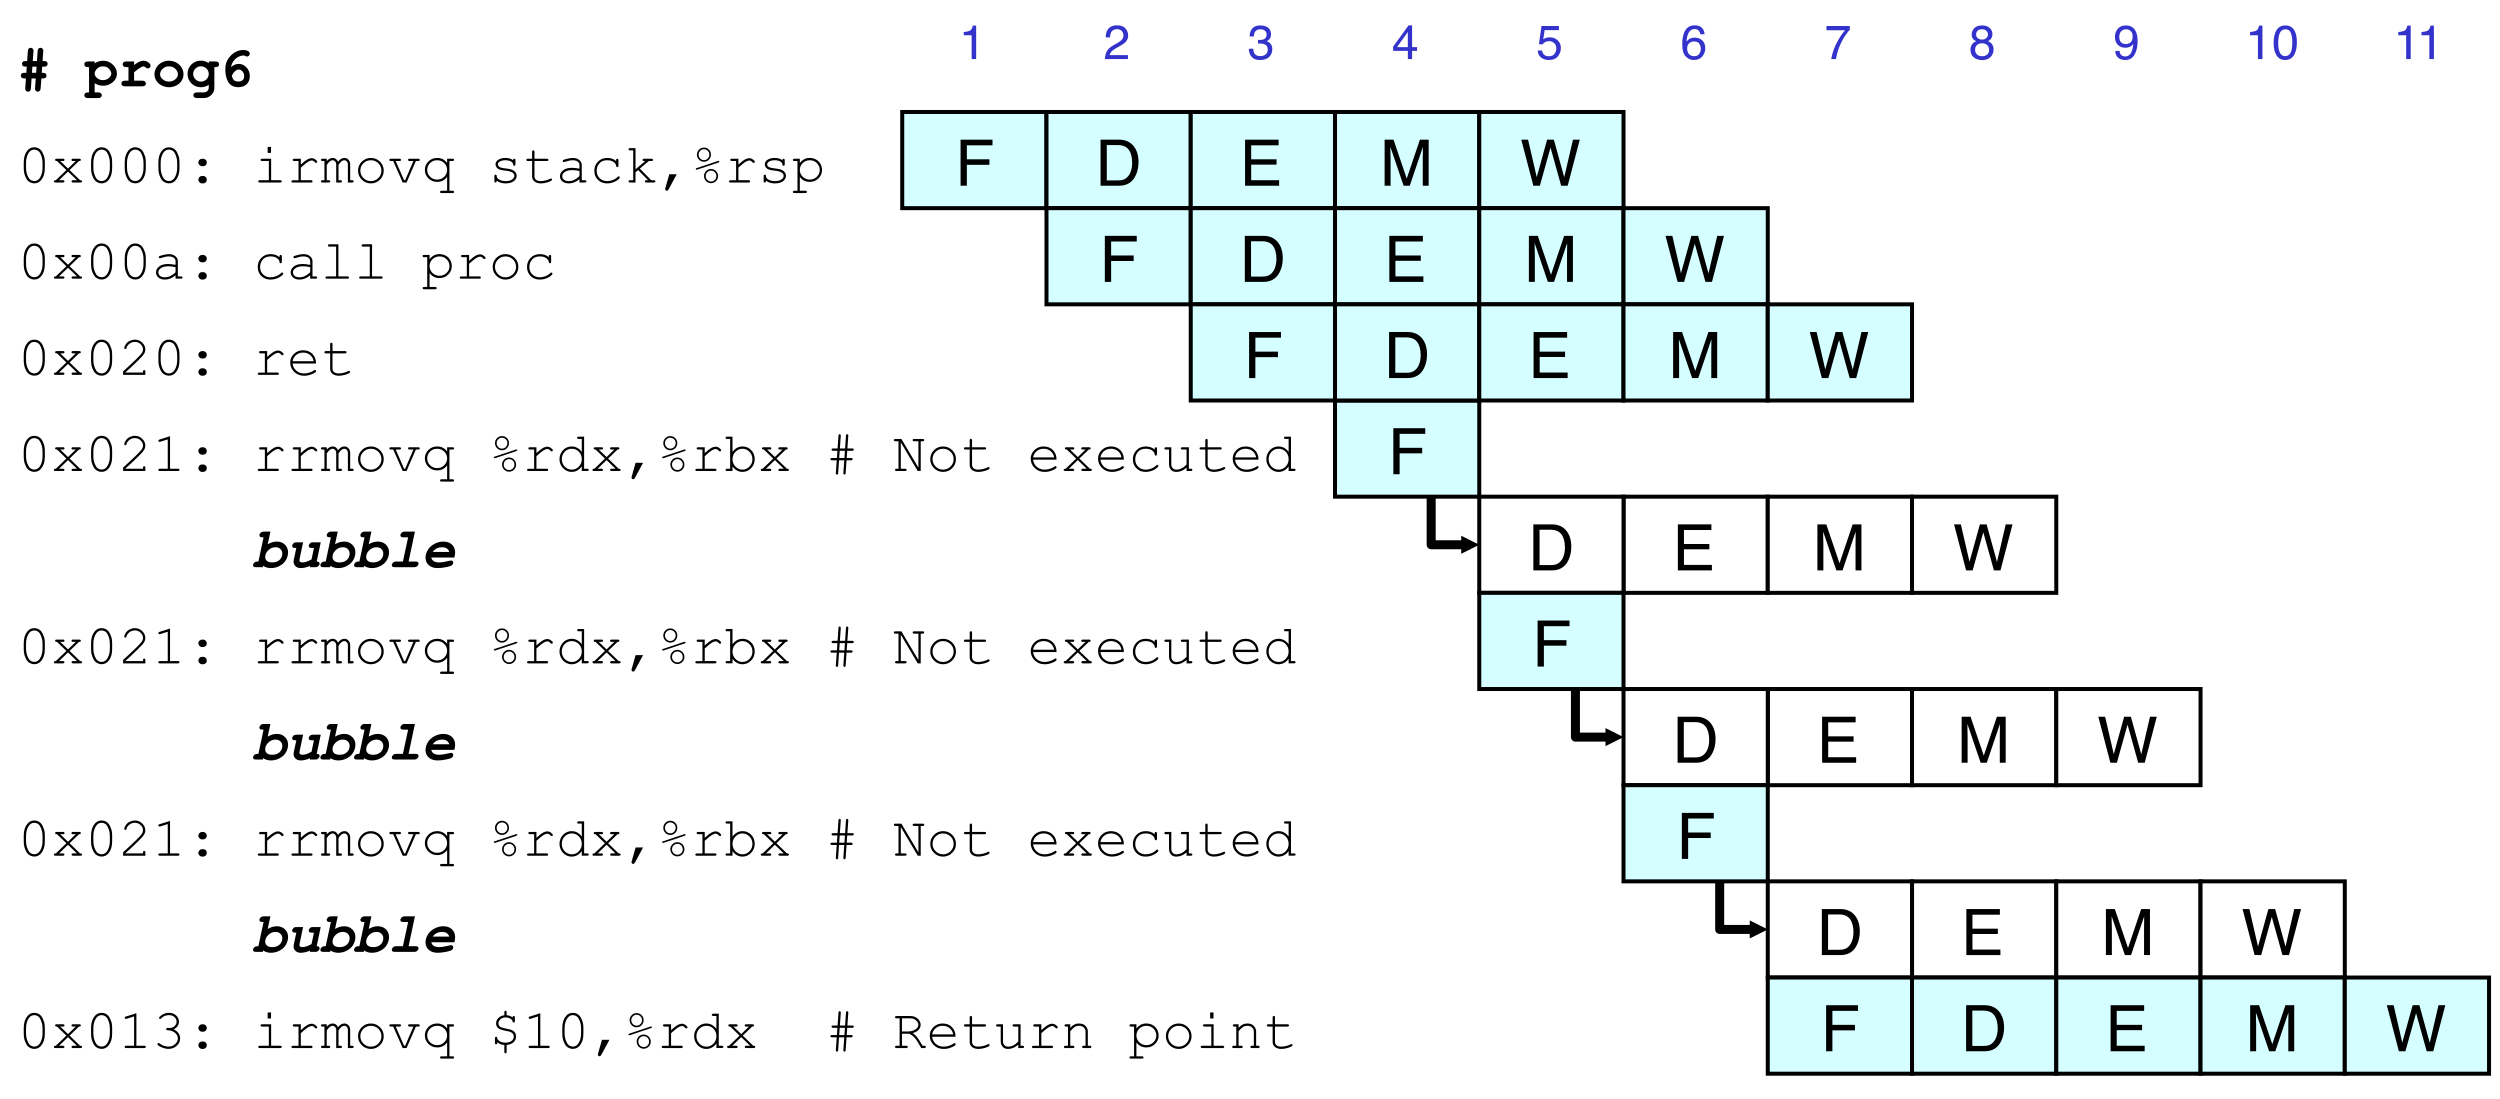 <svg xmlns="http://www.w3.org/2000/svg" xmlns:xlink="http://www.w3.org/1999/xlink" version="1.1" width="623.888pt" height="274.288pt" viewBox="0 0 623.888 274.288">
<rect x="0" y="0" width="623.888" height="274.288" fill="#808080" stroke="none"/>
<defs>
<clipPath id="clip_0">
<path transform="matrix(1,0,0,-1,-38.844,573.948)" d="M38.844 299.66H662.732V573.948H38.844Z" fill-rule="evenodd"/>
</clipPath>
<path id="font_1_6" d="M.488 .357V.256C.488 .167 .467 .097 .425 .046 .392 .006 .351-.015 .301-.015 .277-.015 .254-.01 .233-0 .211 .009 .193 .023 .178 .04 .169 .051 .158 .068 .147 .092 .136 .116 .128 .137 .123 .157 .116 .185 .112 .218 .112 .256V.357C.112 .446 .133 .516 .175 .567 .208 .608 .249 .628 .299 .628 .324 .628 .347 .623 .368 .614 .389 .604 .407 .59 .422 .573 .432 .562 .442 .545 .453 .521 .464 .497 .472 .475 .478 .456 .485 .428 .488 .395 .488 .357M.447 .352C.447 .39 .442 .427 .431 .46 .42 .493 .408 .52 .394 .54 .386 .551 .375 .561 .362 .569 .344 .581 .323 .587 .3 .587 .254 .587 .218 .563 .192 .516 .166 .469 .153 .414 .153 .352V.261C.153 .223 .158 .186 .169 .153 .18 .119 .193 .093 .207 .073 .214 .062 .225 .052 .238 .044 .256 .032 .277 .026 .301 .026 .346 .026 .382 .05 .408 .097 .434 .144 .447 .199 .447 .261V.352Z"/>
<path id="font_1_31" d="M.329 .222 .516 .041C.528 .041 .536 .04 .54 .039 .543 .038 .546 .036 .548 .032 .551 .029 .552 .025 .552 .021 .552 .015 .55 .01 .545 .006 .541 .002 .534 0 .524 0H.392C.382 0 .375 .002 .371 .006 .366 .01 .364 .015 .364 .021 .364 .027 .366 .032 .371 .035 .375 .039 .382 .041 .392 .041H.46L.301 .195 .142 .041H.21C.22 .041 .227 .039 .231 .035 .235 .032 .237 .027 .237 .021 .237 .015 .235 .01 .231 .006 .227 .002 .22 0 .21 0H.077C.067 0 .06 .002 .056 .006 .051 .01 .049 .015 .049 .021 .049 .025 .051 .029 .053 .032 .055 .036 .058 .038 .061 .039 .064 .04 .072 .041 .084 .041L.272 .222 .105 .383C.094 .383 .086 .383 .083 .385 .08 .386 .077 .388 .075 .392 .073 .396 .071 .399 .071 .404 .071 .409 .073 .414 .078 .418 .082 .422 .089 .424 .099 .424H.211C.221 .424 .228 .422 .232 .418 .236 .414 .238 .409 .238 .403 .238 .397 .236 .392 .232 .389 .228 .385 .221 .383 .211 .383H.162L.301 .249 .439 .383H.391C.381 .383 .374 .385 .369 .389 .365 .392 .363 .397 .363 .404 .363 .409 .365 .414 .369 .418 .373 .422 .381 .424 .391 .424H.502C.512 .424 .519 .422 .523 .418 .528 .414 .53 .409 .53 .403 .53 .399 .529 .396 .526 .392 .524 .388 .521 .386 .518 .385 .515 .383 .507 .383 .496 .383L.329 .222Z"/>
<path id="font_1_10" d="M.292 .424H.309C.327 .424 .343 .417 .356 .404 .369 .391 .375 .376 .375 .358 .375 .339 .369 .323 .356 .31 .343 .297 .327 .291 .309 .291H.292C.273 .291 .258 .298 .245 .311 .232 .324 .225 .339 .225 .357 .225 .376 .232 .392 .245 .405 .258 .417 .274 .424 .292 .424M.292 .117H.309C.327 .117 .343 .111 .356 .098 .369 .085 .375 .069 .375 .051 .375 .032 .369 .016 .356 .003 .343-.009 .327-.016 .309-.016H.292C.273-.016 .258-.009 .245 .004 .232 .017 .225 .032 .225 .051 .225 .069 .232 .085 .245 .098 .258 .111 .274 .117 .292 .117Z"/>
<path id="font_1_1" d="M0 0Z"/>
<path id="font_1_18" d="M.32 .634V.528H.26V.634H.32M.322 .424V.041H.483C.493 .041 .5 .039 .504 .035 .509 .032 .511 .027 .511 .021 .511 .015 .509 .01 .504 .006 .5 .002 .493 0 .483 0H.12C.11 0 .103 .002 .099 .006 .094 .01 .092 .015 .092 .021 .092 .027 .094 .032 .099 .035 .103 .039 .11 .041 .12 .041H.281V.383H.161C.151 .383 .144 .385 .14 .389 .135 .392 .133 .397 .133 .403 .133 .409 .135 .414 .14 .418 .144 .422 .151 .424 .161 .424H.322Z"/>
<path id="font_1_26" d="M.251 .424V.32C.304 .368 .344 .399 .371 .413 .397 .427 .422 .434 .444 .434 .469 .434 .491 .425 .512 .409 .533 .392 .544 .38 .544 .371 .544 .365 .542 .36 .538 .356 .534 .352 .529 .35 .522 .35 .519 .35 .516 .35 .514 .351 .512 .352 .508 .356 .501 .362 .49 .374 .48 .382 .472 .386 .463 .39 .455 .393 .447 .393 .429 .393 .407 .385 .382 .371 .357 .357 .313 .322 .251 .266V.041H.433C.443 .041 .45 .039 .454 .035 .458 .032 .46 .027 .46 .021 .46 .015 .458 .01 .454 .006 .45 .002 .443 0 .433 0H.111C.101 0 .094 .002 .09 .006 .086 .01 .083 .015 .083 .021 .083 .026 .086 .031 .09 .034 .094 .038 .101 .04 .111 .04H.21V.383H.134C.125 .383 .118 .385 .113 .389 .109 .393 .107 .398 .107 .404 .107 .41 .109 .414 .113 .418 .117 .422 .124 .424 .134 .424H.251Z"/>
<path id="font_1_21" d="M.113 .424V.383C.148 .42 .183 .438 .218 .438 .239 .438 .258 .433 .274 .422 .29 .411 .303 .394 .314 .371 .332 .394 .351 .411 .369 .422 .388 .433 .407 .438 .426 .438 .455 .438 .479 .429 .497 .41 .52 .385 .531 .358 .531 .328V.041H.566C.576 .041 .583 .039 .587 .035 .591 .032 .593 .027 .593 .021 .593 .015 .591 .01 .587 .006 .583 .002 .576 0 .566 0H.49V.325C.49 .346 .484 .363 .471 .377 .458 .391 .444 .397 .427 .397 .412 .397 .396 .392 .38 .381 .363 .369 .344 .347 .323 .314V.041H.357C.367 .041 .374 .039 .378 .035 .383 .032 .385 .027 .385 .021 .385 .015 .383 .01 .378 .006 .374 .002 .367 0 .357 0H.282V.322C.282 .344 .275 .362 .262 .376 .25 .39 .235 .397 .219 .397 .205 .397 .19 .393 .176 .383 .156 .37 .135 .347 .113 .314V.041H.148C.158 .041 .165 .039 .169 .035 .173 .032 .175 .027 .175 .021 .175 .015 .173 .01 .169 .006 .165 .002 .158 0 .148 0H.038C.028 0 .021 .002 .017 .006 .012 .01 .01 .015 .01 .021 .01 .027 .012 .032 .017 .035 .021 .039 .028 .041 .038 .041H.072V.383H.038C.028 .383 .021 .385 .017 .389 .012 .393 .01 .398 .01 .404 .01 .41 .012 .414 .017 .418 .021 .422 .028 .424 .038 .424H.113Z"/>
<path id="font_1_23" d="M.529 .211C.529 .149 .507 .095 .462 .051 .417 .007 .363-.016 .3-.016 .236-.016 .182 .007 .138 .051 .093 .096 .071 .149 .071 .211 .071 .274 .093 .327 .138 .372 .182 .416 .236 .438 .3 .438 .363 .438 .417 .416 .462 .372 .507 .328 .529 .274 .529 .211M.488 .211C.488 .263 .469 .307 .433 .343 .396 .379 .352 .397 .3 .397 .248 .397 .203 .379 .167 .343 .13 .306 .112 .263 .112 .211 .112 .161 .13 .117 .167 .08 .203 .044 .248 .025 .3 .025 .352 .025 .396 .044 .433 .08 .469 .116 .488 .16 .488 .211Z"/>
<path id="font_1_30" d="M.336 0H.267L.098 .383H.056C.046 .383 .039 .385 .035 .389 .031 .393 .029 .398 .029 .404 .029 .41 .031 .414 .035 .418 .039 .422 .046 .424 .056 .424H.21C.22 .424 .227 .422 .231 .418 .235 .414 .237 .409 .237 .403 .237 .397 .235 .393 .231 .389 .227 .385 .22 .383 .21 .383H.142L.292 .041H.311L.458 .383H.39C.38 .383 .373 .385 .369 .389 .364 .393 .362 .398 .362 .404 .362 .41 .364 .414 .369 .418 .373 .422 .38 .424 .39 .424H.544C.554 .424 .561 .422 .565 .418 .569 .414 .571 .409 .571 .403 .571 .397 .569 .393 .565 .389 .561 .385 .554 .383 .544 .383H.502L.336 0Z"/>
<path id="font_1_25" d="M.459 .349V.424H.555C.565 .424 .572 .422 .577 .418 .581 .414 .583 .409 .583 .403 .583 .397 .581 .393 .577 .389 .572 .385 .565 .383 .555 .383H.5V-.147H.555C.565-.147 .572-.149 .577-.153 .581-.157 .583-.162 .583-.168 .583-.174 .581-.179 .577-.183 .572-.187 .565-.188 .555-.188H.36C.35-.188 .343-.187 .339-.183 .335-.179 .333-.174 .333-.168 .333-.162 .335-.157 .339-.153 .343-.149 .35-.147 .36-.147H.459V.1C.414 .04 .354 .011 .281 .011 .22 .011 .168 .032 .126 .074 .084 .115 .062 .166 .062 .225 .062 .284 .084 .335 .126 .376 .168 .418 .22 .438 .282 .438 .355 .438 .414 .409 .459 .349M.459 .225C.459 .272 .442 .313 .407 .347 .373 .381 .331 .397 .281 .397 .232 .397 .19 .381 .155 .347 .121 .313 .104 .272 .104 .225 .104 .177 .121 .137 .155 .103 .19 .069 .232 .052 .281 .052 .331 .052 .373 .069 .407 .103 .442 .137 .459 .177 .459 .225Z"/>
<path id="font_1_27" d="M.436 .397C.436 .407 .438 .413 .441 .418 .445 .422 .45 .424 .456 .424 .462 .424 .467 .422 .471 .417 .475 .413 .477 .406 .477 .396V.325C.477 .315 .475 .308 .471 .304 .467 .3 .462 .298 .456 .298 .451 .298 .446 .3 .442 .303 .438 .307 .436 .313 .436 .321 .434 .341 .424 .357 .405 .37 .379 .388 .343 .397 .299 .397 .253 .397 .218 .388 .192 .37 .173 .356 .164 .34 .164 .323 .164 .303 .175 .287 .198 .274 .213 .265 .243 .258 .287 .253 .344 .247 .383 .24 .405 .232 .437 .22 .46 .205 .476 .184 .491 .164 .499 .142 .499 .119 .499 .084 .482 .053 .449 .025 .415-.002 .366-.016 .301-.016 .236-.016 .183 .001 .142 .034 .142 .022 .141 .015 .14 .012 .139 .009 .136 .006 .133 .003 .13 .001 .126 0 .122 0 .116 0 .111 .002 .107 .006 .103 .011 .101 .018 .101 .027V.112C.101 .122 .103 .129 .107 .133 .11 .138 .115 .14 .122 .14 .127 .14 .132 .138 .136 .134 .141 .129 .143 .124 .143 .117 .143 .102 .146 .09 .154 .08 .165 .064 .183 .051 .208 .041 .233 .031 .264 .025 .3 .025 .353 .025 .393 .035 .419 .055 .445 .075 .458 .096 .458 .119 .458 .144 .445 .165 .418 .18 .392 .195 .353 .206 .302 .211 .251 .216 .215 .223 .192 .231 .17 .24 .153 .253 .141 .269 .128 .286 .122 .304 .122 .324 .122 .359 .139 .387 .174 .408 .208 .428 .25 .438 .297 .438 .354 .438 .4 .425 .436 .397Z"/>
<path id="font_1_28" d="M.216 .424H.438C.448 .424 .455 .422 .459 .418 .464 .414 .466 .409 .466 .403 .466 .397 .464 .393 .459 .389 .455 .385 .448 .383 .438 .383H.216V.109C.216 .085 .225 .065 .244 .049 .263 .033 .291 .025 .328 .025 .356 .025 .386 .03 .418 .038 .45 .046 .475 .056 .493 .066 .5 .07 .505 .072 .509 .072 .514 .072 .519 .07 .523 .066 .527 .062 .529 .057 .529 .052 .529 .047 .527 .042 .522 .038 .512 .027 .487 .016 .447 .003 .406-.009 .368-.016 .331-.016 .283-.016 .245-.004 .217 .018 .188 .041 .174 .071 .174 .109V.383H.099C.089 .383 .082 .385 .078 .389 .073 .392 .071 .397 .071 .404 .071 .409 .073 .414 .078 .418 .082 .422 .089 .424 .099 .424H.174V.546C.174 .556 .176 .563 .18 .567 .184 .571 .189 .573 .195 .573 .201 .573 .206 .571 .21 .567 .214 .563 .216 .556 .216 .546V.424Z"/>
<path id="font_1_13" d="M.418 0V.06C.358 .009 .295-.016 .227-.016 .178-.016 .139-.003 .112 .022 .084 .047 .07 .077 .07 .113 .07 .153 .089 .188 .125 .217 .161 .247 .215 .262 .285 .262 .304 .262 .324 .26 .346 .258 .368 .256 .392 .252 .418 .247V.313C.418 .336 .408 .356 .387 .372 .366 .389 .335 .397 .293 .397 .261 .397 .216 .388 .159 .369 .148 .366 .142 .364 .139 .364 .133 .364 .129 .366 .125 .37 .122 .374 .12 .379 .12 .385 .12 .39 .121 .395 .125 .398 .129 .403 .147 .41 .18 .418 .23 .432 .269 .438 .295 .438 .347 .438 .387 .426 .416 .4 .445 .374 .459 .345 .459 .313V.041H.514C.524 .041 .531 .039 .536 .035 .54 .032 .542 .027 .542 .021 .542 .015 .54 .01 .536 .006 .531 .002 .524 0 .514 0H.418M.418 .205C.399 .21 .378 .214 .357 .217 .335 .219 .313 .221 .289 .221 .229 .221 .183 .208 .149 .182 .124 .163 .111 .14 .111 .113 .111 .089 .121 .068 .14 .051 .16 .034 .188 .025 .225 .025 .261 .025 .294 .032 .324 .047 .354 .061 .386 .083 .418 .114V.205Z"/>
<path id="font_1_15" d="M.471 .383V.396C.471 .406 .473 .413 .477 .418 .481 .422 .486 .424 .492 .424 .498 .424 .503 .422 .507 .417 .511 .413 .513 .406 .513 .396V.303C.512 .293 .51 .286 .507 .282 .503 .278 .498 .275 .492 .275 .486 .275 .482 .277 .478 .281 .474 .285 .472 .291 .471 .3 .469 .323 .454 .345 .426 .366 .397 .387 .359 .397 .311 .397 .25 .397 .203 .378 .172 .34 .14 .302 .125 .258 .125 .209 .125 .156 .142 .112 .177 .077 .212 .043 .257 .025 .312 .025 .344 .025 .376 .031 .409 .043 .442 .055 .472 .074 .499 .1 .506 .107 .512 .11 .517 .11 .523 .11 .527 .108 .531 .105 .535 .101 .537 .096 .537 .091 .537 .077 .52 .059 .487 .037 .434 .002 .375-.016 .31-.016 .244-.016 .19 .005 .147 .048 .105 .09 .083 .143 .083 .208 .083 .274 .105 .329 .149 .373 .192 .417 .247 .438 .313 .438 .376 .438 .429 .42 .471 .383Z"/>
<path id="font_1_19" d="M.217 .183V0H.121C.111 0 .104 .002 .1 .006 .095 .01 .093 .015 .093 .021 .093 .027 .095 .032 .1 .035 .104 .039 .111 .041 .121 .041H.176V.572H.121C.111 .572 .104 .574 .1 .578 .095 .582 .093 .587 .093 .593 .093 .599 .095 .604 .1 .608 .104 .611 .111 .613 .121 .613H.217V.236L.391 .383H.37C.36 .383 .353 .385 .349 .389 .345 .393 .343 .397 .343 .403 .343 .409 .345 .414 .349 .418 .353 .422 .36 .424 .37 .424H.501C.512 .424 .519 .422 .523 .418 .527 .414 .529 .409 .529 .403 .529 .397 .527 .393 .523 .389 .519 .385 .512 .383 .501 .383H.454L.294 .248 .497 .041H.544C.554 .041 .561 .039 .565 .035 .57 .032 .572 .027 .572 .021 .572 .015 .57 .01 .565 .006 .561 .002 .554 0 .544 0H.411C.401 0 .394 .002 .39 .006 .386 .01 .384 .015 .384 .021 .384 .027 .386 .032 .39 .035 .394 .039 .401 .041 .411 .041H.44L.264 .222 .217 .183Z"/>
<path id="font_1_5" d="M.219 .147H.352L.207-.122C.198-.138 .188-.146 .175-.146 .167-.146 .16-.144 .155-.138 .149-.132 .146-.125 .146-.117 .146-.114 .146-.11 .147-.106L.219 .147Z"/>
<path id="font_1_4" d="M.362 .497C.362 .462 .35 .432 .325 .407 .301 .382 .271 .37 .237 .37 .203 .37 .173 .382 .149 .407 .125 .432 .112 .462 .112 .497 .112 .532 .125 .562 .149 .586 .173 .611 .203 .623 .237 .623 .272 .623 .301 .611 .326 .586 .35 .562 .362 .532 .362 .497M.333 .497C.333 .524 .324 .547 .305 .565 .286 .584 .264 .594 .237 .594 .211 .594 .188 .584 .17 .565 .151 .547 .142 .524 .142 .497 .142 .47 .151 .447 .17 .428 .188 .409 .211 .399 .237 .399 .264 .399 .286 .409 .305 .428 .324 .447 .333 .47 .333 .497M.495 .356 .115 .229C.111 .228 .107 .228 .105 .228 .101 .228 .098 .229 .095 .232 .093 .235 .091 .238 .091 .242 .091 .245 .092 .248 .095 .251 .096 .253 .1 .255 .106 .257L.486 .384C.49 .385 .494 .386 .497 .386 .5 .386 .503 .384 .506 .381 .508 .379 .51 .375 .51 .372 .51 .368 .509 .365 .506 .362 .505 .36 .501 .358 .495 .356M.489 .115C.489 .079 .476 .05 .452 .025 .427 .001 .398-.012 .363-.012 .329-.012 .3 .001 .275 .025 .251 .05 .238 .08 .238 .115 .238 .15 .25 .179 .275 .204 .299 .229 .329 .241 .363 .241 .398 .241 .427 .229 .452 .204 .476 .179 .489 .15 .489 .115M.459 .115C.459 .142 .45 .165 .431 .184 .412 .203 .39 .212 .363 .212 .337 .212 .314 .202 .296 .184 .277 .165 .268 .142 .268 .115 .268 .088 .277 .065 .296 .046 .314 .027 .337 .018 .363 .018 .39 .018 .412 .027 .431 .046 .45 .065 .459 .088 .459 .115Z"/>
<path id="font_1_24" d="M.146 .424V.349C.17 .379 .196 .401 .224 .416 .252 .431 .285 .438 .323 .438 .364 .438 .401 .429 .435 .41 .469 .391 .496 .365 .514 .331 .533 .297 .542 .262 .542 .225 .542 .166 .521 .115 .479 .074 .437 .032 .385 .011 .324 .011 .25 .011 .191 .04 .146 .1V-.147H.245C.255-.147 .262-.149 .266-.153 .27-.157 .272-.162 .272-.168 .272-.174 .27-.179 .266-.183 .262-.187 .255-.188 .245-.188H.049C.04-.188 .033-.187 .028-.183 .024-.179 .022-.174 .022-.168 .022-.162 .024-.157 .028-.153 .033-.149 .04-.147 .049-.147H.104V.383H.049C.04 .383 .033 .385 .028 .389 .024 .393 .022 .398 .022 .404 .022 .41 .024 .414 .028 .418 .033 .422 .04 .424 .049 .424H.146M.501 .225C.501 .272 .484 .313 .449 .347 .415 .381 .373 .397 .324 .397 .274 .397 .232 .38 .197 .346 .163 .312 .146 .272 .146 .225 .146 .177 .163 .137 .197 .103 .232 .069 .274 .052 .324 .052 .373 .052 .415 .069 .449 .103 .484 .136 .501 .177 .501 .225Z"/>
<path id="font_2_2" d="M.096 .495V.562C.159 .569 .203 .579 .229 .594 .254 .608 .272 .642 .285 .696H.354V0H.26V.495H.096Z"/>
<path id="font_3_1" d="M0 0Z"/>
<path id="font_2_3" d="M.031 0C.035 .06 .047 .113 .069 .157 .09 .202 .132 .242 .195 .279L.289 .333C.331 .357 .361 .378 .377 .396 .404 .423 .417 .454 .417 .489 .417 .53 .405 .562 .381 .586 .356 .61 .324 .622 .283 .622 .223 .622 .181 .599 .158 .553 .146 .529 .139 .495 .138 .451H.048C.049 .512 .061 .562 .082 .6 .12 .668 .187 .702 .284 .702 .364 .702 .422 .68 .459 .637 .496 .594 .515 .546 .515 .492 .515 .436 .495 .388 .456 .349 .433 .326 .392 .298 .333 .265L.266 .228C.234 .21 .209 .193 .191 .177 .158 .149 .138 .118 .129 .083H.511V0H.031Z"/>
<path id="font_2_4" d="M.26-.019C.177-.019 .117 .004 .08 .05 .043 .095 .024 .151 .024 .216H.116C.12 .17 .128 .137 .141 .117 .164 .08 .205 .062 .265 .062 .311 .062 .348 .074 .376 .099 .404 .123 .418 .155 .418 .194 .418 .243 .403 .276 .374 .295 .344 .315 .303 .324 .251 .324 .245 .324 .239 .324 .233 .324 .227 .324 .221 .324 .215 .323V.401C.224 .4 .232 .399 .238 .399 .244 .399 .251 .398 .258 .398 .291 .398 .318 .404 .339 .414 .376 .432 .395 .465 .395 .511 .395 .546 .382 .573 .357 .592 .333 .611 .304 .62 .271 .62 .212 .62 .172 .601 .149 .562 .137 .541 .13 .51 .128 .471H.042C.042 .523 .052 .567 .073 .603 .109 .668 .172 .7 .262 .7 .333 .7 .388 .684 .427 .653 .466 .621 .486 .575 .486 .515 .486 .472 .474 .437 .451 .411 .437 .394 .418 .381 .396 .372 .432 .361 .461 .342 .482 .313 .502 .284 .513 .249 .513 .208 .513 .141 .491 .086 .447 .044 .403 .002 .34-.019 .26-.019Z"/>
<path id="font_2_5" d="M.331 .249V.564L.106 .249H.331M.332 0V.171H.025V.258L.346 .701H.42V.249H.523V.171H.42V0H.332Z"/>
<path id="font_2_6" d="M.124 .178C.129 .127 .153 .093 .193 .073 .214 .063 .238 .059 .266 .059 .318 .059 .356 .075 .381 .109 .406 .142 .419 .179 .419 .219 .419 .268 .404 .306 .374 .333 .344 .36 .309 .373 .267 .373 .237 .373 .211 .367 .189 .355 .168 .344 .149 .327 .134 .306L.058 .311 .111 .688H.474V.603H.177L.147 .409C.163 .421 .179 .431 .193 .437 .219 .448 .25 .453 .284 .453 .348 .453 .402 .432 .447 .391 .491 .349 .514 .297 .514 .233 .514 .167 .493 .108 .452 .057 .412 .007 .346-.019 .257-.019 .2-.019 .149-.002 .106 .03 .062 .062 .037 .111 .032 .178H.124Z"/>
<path id="font_2_7" d="M.292 .702C.371 .702 .425 .682 .456 .641 .487 .601 .502 .559 .502 .516H.415C.41 .543 .402 .565 .39 .581 .369 .61 .337 .625 .294 .625 .245 .625 .206 .602 .177 .557 .148 .511 .132 .446 .128 .361 .149 .391 .174 .413 .205 .428 .233 .441 .264 .447 .298 .447 .357 .447 .408 .429 .452 .391 .495 .354 .517 .298 .517 .224 .517 .16 .496 .104 .455 .055 .414 .006 .355-.019 .278-.019 .213-.019 .156 .006 .109 .056 .061 .106 .038 .189 .038 .307 .038 .394 .048 .468 .069 .528 .11 .644 .184 .702 .292 .702M.286 .06C.332 .06 .367 .075 .39 .106 .413 .137 .424 .174 .424 .216 .424 .252 .414 .286 .394 .319 .373 .351 .336 .367 .282 .367 .244 .367 .211 .355 .182 .33 .154 .305 .14 .267 .14 .216 .14 .172 .153 .135 .178 .105 .204 .075 .24 .06 .286 .06Z"/>
<path id="font_2_8" d="M.523 .688V.61C.5 .589 .471 .551 .433 .497 .396 .443 .363 .385 .334 .322 .306 .261 .285 .206 .27 .156 .261 .124 .248 .072 .233 0H.136C.158 .133 .207 .266 .283 .398 .327 .476 .374 .542 .423 .599H.037V.688H.523Z"/>
<path id="font_2_9" d="M.272 .406C.311 .406 .341 .417 .363 .439 .385 .46 .396 .486 .396 .516 .396 .542 .385 .566 .364 .587 .343 .609 .312 .62 .269 .62 .227 .62 .196 .609 .177 .587 .158 .566 .149 .54 .149 .511 .149 .478 .161 .453 .186 .434 .21 .416 .239 .406 .272 .406M.277 .06C.318 .06 .352 .071 .379 .093 .406 .115 .419 .147 .419 .191 .419 .236 .405 .271 .377 .294 .35 .317 .314 .329 .271 .329 .229 .329 .195 .317 .168 .293 .142 .269 .128 .236 .128 .194 .128 .157 .141 .126 .165 .099 .189 .073 .227 .06 .277 .06M.152 .372C.128 .383 .109 .395 .095 .409 .069 .435 .057 .469 .057 .51 .057 .562 .076 .607 .113 .644 .151 .682 .205 .7 .274 .7 .341 .7 .394 .683 .432 .647 .47 .612 .489 .571 .489 .524 .489 .48 .478 .445 .456 .418 .443 .403 .424 .388 .398 .373 .427 .36 .45 .345 .466 .327 .497 .295 .513 .252 .513 .2 .513 .139 .492 .087 .451 .044 .409 .001 .351-.021 .275-.021 .207-.021 .15-.002 .103 .035 .056 .072 .032 .126 .032 .196 .032 .237 .042 .273 .062 .303 .083 .333 .113 .356 .152 .372Z"/>
<path id="font_2_10" d="M.133 .17C.135 .121 .154 .088 .189 .069 .207 .06 .227 .055 .25 .055 .292 .055 .327 .072 .357 .107 .387 .142 .408 .213 .42 .32 .4 .289 .376 .268 .347 .255 .319 .243 .288 .236 .254 .236 .187 .236 .134 .257 .094 .299 .055 .341 .036 .395 .036 .461 .036 .524 .055 .58 .094 .628 .132 .676 .19 .7 .265 .7 .367 .7 .437 .654 .476 .563 .498 .512 .508 .449 .508 .373 .508 .288 .495 .212 .47 .146 .427 .036 .355-.019 .253-.019 .185-.019 .133-.001 .097 .035 .062 .071 .044 .116 .044 .17H.133M.266 .313C.301 .313 .333 .325 .362 .348 .39 .371 .405 .411 .405 .468 .405 .519 .392 .557 .366 .582 .34 .608 .307 .62 .267 .62 .224 .62 .19 .606 .165 .577 .14 .548 .127 .51 .127 .462 .127 .416 .138 .38 .16 .354 .182 .327 .218 .313 .266 .313Z"/>
<path id="font_2_13" d="M.085 .718H.583V.63H.183V.412H.535V.326H.183V0H.085V.718Z"/>
<path id="font_2_11" d="M.352 .083C.384 .083 .411 .086 .433 .093 .47 .106 .501 .13 .525 .167 .545 .195 .558 .233 .567 .278 .572 .305 .574 .33 .574 .353 .574 .442 .557 .511 .521 .56 .486 .609 .429 .634 .351 .634H.178V.083H.352M.081 .718H.371C.47 .718 .546 .683 .601 .613 .649 .55 .673 .469 .673 .37 .673 .294 .659 .225 .63 .163 .58 .054 .493 0 .37 0H.081V.718Z"/>
<path id="font_2_12" d="M.085 .718H.608V.63H.18V.412H.576V.329H.18V.086H.616V0H.085V.718M.351 .718V.718Z"/>
<path id="font_2_14" d="M.074 .718H.213L.419 .111 .624 .718H.761V0H.669V.424C.669 .438 .669 .463 .67 .496 .671 .53 .671 .567 .671 .605L.466 0H.37L.164 .605V.583C.164 .566 .164 .539 .165 .503 .166 .467 .167 .441 .167 .424V0H.074V.718Z"/>
<path id="font_2_15" d="M.124 .718 .259 .134 .421 .718H.526L.688 .132 .824 .718H.93L.742 0H.64L.474 .595 .308 0H.206L.018 .718H.124Z"/>
<path id="font_1_20" d="M.321 .613V.041H.482C.492 .041 .499 .039 .503 .035 .508 .032 .51 .027 .51 .021 .51 .015 .508 .01 .503 .006 .499 .002 .492 0 .482 0H.119C.109 0 .102 .002 .098 .006 .093 .01 .091 .015 .091 .021 .091 .027 .093 .032 .098 .035 .102 .039 .109 .041 .119 .041H.28V.572H.162C.152 .572 .145 .574 .14 .578 .136 .582 .134 .587 .134 .593 .134 .599 .136 .604 .14 .607 .144 .611 .152 .613 .162 .613H.321Z"/>
<path id="font_2_1" d="M.271 .7C.361 .7 .426 .663 .467 .588 .498 .531 .514 .452 .514 .351 .514 .256 .5 .178 .471 .115 .43 .026 .363-.019 .27-.019 .186-.019 .124 .018 .083 .091 .048 .152 .031 .234 .031 .336 .031 .416 .042 .484 .062 .541 .1 .647 .17 .7 .271 .7M.27 .062C.315 .062 .351 .082 .378 .122 .405 .162 .419 .237 .419 .347 .419 .427 .409 .492 .39 .543 .37 .595 .332 .62 .276 .62 .224 .62 .186 .596 .162 .547 .138 .499 .126 .427 .126 .332 .126 .261 .134 .204 .149 .161 .173 .095 .213 .062 .27 .062Z"/>
<path id="font_4_2" d="M.448 .451H.471C.495 .451 .512 .447 .523 .437 .533 .428 .538 .416 .538 .401 .538 .386 .533 .374 .523 .365 .513 .355 .496 .351 .472 .351H.441L.433 .241H.451C.475 .241 .492 .237 .502 .227 .512 .218 .518 .206 .518 .191 .518 .176 .513 .164 .502 .155 .492 .145 .475 .141 .451 .141H.426L.414-.032C.414-.034 .411-.046 .407-.066 .403-.074 .398-.081 .389-.086 .381-.092 .372-.095 .362-.095 .349-.095 .337-.09 .328-.08 .318-.07 .313-.057 .313-.042 .313-.04 .314-.034 .314-.024L.326 .141H.252L.24-.031C.238-.048 .237-.059 .236-.062 .232-.072 .226-.08 .218-.086 .209-.092 .199-.095 .189-.095 .175-.095 .163-.09 .153-.08 .143-.07 .139-.058 .139-.042 .139-.039 .139-.033 .14-.024L.151 .141H.127C.103 .141 .085 .145 .075 .155 .065 .164 .06 .176 .06 .191 .06 .206 .065 .218 .075 .227 .085 .237 .102 .241 .126 .241H.158L.166 .351H.148C.123 .351 .106 .355 .096 .365 .086 .374 .081 .386 .081 .401 .081 .416 .086 .428 .096 .437 .106 .447 .123 .451 .147 .451H.173L.185 .623C.186 .64 .187 .651 .189 .655 .193 .664 .199 .672 .207 .678 .216 .684 .225 .687 .236 .687 .25 .687 .261 .682 .271 .672 .281 .662 .286 .649 .286 .633 .286 .629 .285 .623 .285 .616L.273 .451H.348L.359 .623C.361 .646 .366 .663 .375 .672 .385 .682 .396 .687 .411 .687 .425 .687 .437 .682 .446 .672 .456 .662 .461 .65 .461 .635 .461 .632 .461 .629 .46 .627L.459 .616 .448 .451M.341 .351H.266L.259 .241H.333L.341 .351Z"/>
<path id="font_4_1" d="M0 0Z"/>
<path id="font_4_6" d="M.176 .056V-.108H.236C.26-.108 .277-.113 .287-.123 .298-.132 .303-.144 .303-.159 .303-.174 .298-.186 .287-.195 .277-.204 .26-.209 .236-.209H.059C.035-.209 .017-.204 .007-.195-.003-.186-.008-.174-.008-.159-.008-.144-.003-.132 .007-.123 .018-.113 .035-.108 .059-.108H.076V.343H.059C.035 .343 .017 .347 .007 .357-.003 .366-.008 .379-.008 .394-.008 .409-.003 .421 .007 .43 .017 .439 .035 .443 .059 .443H.176V.409C.199 .425 .223 .437 .249 .445 .274 .453 .299 .457 .326 .457 .394 .457 .452 .434 .5 .387 .549 .341 .573 .288 .573 .228 .573 .162 .544 .107 .487 .064 .44 .029 .386 .011 .327 .011 .301 .011 .276 .014 .25 .022 .225 .029 .201 .041 .176 .056M.473 .228C.473 .242 .467 .259 .456 .281 .445 .302 .428 .32 .405 .335 .382 .349 .355 .356 .324 .356 .274 .356 .235 .338 .206 .301 .186 .275 .176 .25 .176 .227 .176 .2 .19 .174 .219 .149 .247 .124 .282 .111 .324 .111 .367 .111 .402 .124 .43 .149 .458 .174 .473 .2 .473 .228Z"/>
<path id="font_4_7" d="M.279 .443V.381C.321 .411 .354 .432 .379 .442 .403 .452 .426 .457 .447 .457 .479 .457 .511 .445 .542 .421 .562 .404 .573 .388 .573 .371 .573 .356 .568 .344 .558 .334 .548 .324 .536 .319 .522 .319 .51 .319 .497 .326 .483 .338 .469 .35 .457 .356 .446 .356 .432 .356 .411 .348 .384 .33 .356 .312 .321 .286 .279 .251V.101H.422C.446 .101 .463 .096 .473 .087 .484 .077 .489 .065 .489 .05 .489 .035 .484 .023 .473 .014 .463 .005 .446 0 .422 0H.12C.096 0 .078 .005 .068 .014 .058 .024 .053 .036 .053 .051 .053 .066 .058 .078 .068 .087 .078 .096 .096 .101 .12 .101H.179V.343H.143C.119 .343 .102 .347 .092 .357 .081 .366 .076 .379 .076 .394 .076 .409 .081 .421 .092 .43 .102 .439 .119 .443 .143 .443H.279Z"/>
<path id="font_4_5" d="M.56 .214C.56 .175 .549 .138 .528 .102 .507 .066 .475 .038 .433 .016 .391-.005 .347-.016 .301-.016 .255-.016 .212-.005 .17 .016 .128 .037 .097 .065 .075 .102 .053 .138 .042 .175 .042 .215 .042 .255 .053 .294 .075 .333 .097 .371 .129 .402 .171 .424 .212 .446 .256 .457 .301 .457 .346 .457 .39 .446 .432 .423 .475 .4 .506 .37 .528 .332 .549 .294 .56 .254 .56 .214M.46 .213C.46 .246 .448 .275 .425 .302 .394 .338 .352 .356 .301 .356 .256 .356 .218 .342 .188 .313 .157 .284 .142 .251 .142 .213 .142 .182 .157 .153 .188 .126 .219 .099 .256 .085 .301 .085 .346 .085 .383 .099 .414 .126 .445 .153 .46 .182 .46 .213Z"/>
<path id="font_4_4" d="M.41 .413V.443H.527C.551 .443 .569 .439 .579 .429 .589 .42 .594 .408 .594 .393 .594 .378 .589 .366 .579 .357 .569 .347 .551 .343 .527 .343H.51V-.021C.51-.056 .503-.087 .488-.113 .473-.139 .451-.162 .42-.181 .389-.2 .355-.209 .316-.209H.203C.179-.209 .162-.204 .152-.195 .141-.186 .136-.174 .136-.159 .136-.144 .141-.132 .152-.122 .162-.113 .179-.108 .203-.108H.313C.344-.108 .368-.1 .385-.084 .402-.067 .41-.046 .41-.021V.027C.388 .013 .365 .002 .343-.005 .32-.012 .296-.016 .272-.016 .204-.016 .147 .007 .101 .053 .055 .098 .032 .154 .032 .221 .032 .288 .055 .344 .101 .39 .147 .435 .204 .458 .272 .458 .297 .458 .322 .454 .344 .447 .367 .439 .389 .428 .41 .413M.41 .221C.41 .258 .396 .29 .369 .317 .342 .344 .309 .357 .271 .357 .233 .357 .2 .344 .173 .317 .146 .29 .132 .258 .132 .221 .132 .184 .146 .152 .173 .125 .2 .098 .233 .085 .271 .085 .309 .085 .342 .098 .369 .125 .396 .152 .41 .184 .41 .221Z"/>
<path id="font_4_3" d="M.206 .342C.23 .362 .253 .377 .275 .386 .297 .396 .32 .4 .345 .4 .397 .4 .443 .38 .482 .338 .522 .296 .542 .244 .542 .181 .542 .123 .523 .075 .487 .039 .45 .003 .4-.015 .337-.015 .285-.015 .242-.002 .208 .022 .174 .046 .149 .084 .131 .135 .114 .186 .105 .242 .105 .305 .105 .38 .123 .442 .157 .492 .191 .542 .231 .58 .277 .607 .324 .635 .372 .648 .424 .648 .465 .648 .496 .64 .519 .624 .533 .614 .541 .6 .541 .583 .541 .569 .536 .556 .526 .546 .516 .536 .504 .531 .491 .531 .483 .531 .472 .535 .457 .543 .448 .548 .44 .55 .432 .55 .4 .55 .367 .541 .333 .523 .298 .505 .269 .477 .244 .439 .226 .413 .214 .381 .206 .342M.221 .187C.231 .148 .245 .122 .263 .107 .281 .093 .306 .086 .339 .086 .372 .086 .397 .095 .415 .112 .433 .129 .441 .152 .441 .182 .441 .216 .431 .244 .411 .266 .391 .289 .368 .3 .342 .3 .322 .3 .301 .29 .278 .27 .255 .25 .236 .223 .221 .187Z"/>
<path id="font_1_8" d="M.124 .041H.438V.058C.438 .067 .44 .074 .444 .079 .448 .083 .453 .085 .459 .085 .465 .085 .47 .083 .474 .079 .478 .074 .48 .067 .48 .058V0H.083V.062C.167 .136 .248 .213 .327 .29 .363 .326 .389 .353 .402 .37 .416 .387 .425 .401 .43 .414 .435 .427 .438 .44 .438 .453 .438 .488 .424 .519 .396 .546 .367 .573 .333 .587 .293 .587 .257 .587 .225 .577 .198 .556 .17 .535 .152 .51 .144 .479 .142 .471 .14 .466 .137 .464 .133 .461 .128 .459 .123 .459 .118 .459 .113 .461 .109 .465 .105 .468 .104 .473 .104 .478 .104 .494 .112 .515 .129 .542 .146 .569 .17 .59 .2 .605 .23 .62 .261 .628 .292 .628 .344 .628 .388 .61 .424 .575 .461 .539 .479 .499 .479 .454 .479 .435 .476 .418 .47 .402 .464 .386 .454 .369 .439 .35 .424 .331 .397 .303 .359 .265 .263 .17 .184 .096 .124 .044V.041Z"/>
<path id="font_1_17" d="M.522 .202H.104C.111 .149 .133 .106 .171 .074 .208 .042 .254 .025 .309 .025 .34 .025 .372 .03 .405 .041 .439 .051 .466 .064 .487 .081 .493 .085 .499 .088 .503 .088 .509 .088 .513 .086 .517 .082 .521 .078 .523 .073 .523 .067 .523 .062 .52 .056 .515 .051 .5 .035 .472 .02 .432 .006 .392-.009 .351-.016 .309-.016 .239-.016 .18 .007 .133 .054 .086 .1 .062 .155 .062 .221 .062 .281 .085 .332 .129 .374 .173 .417 .227 .438 .292 .438 .36 .438 .415 .417 .458 .373 .501 .329 .523 .272 .522 .202M.48 .243C.472 .289 .451 .326 .416 .355 .382 .383 .34 .397 .292 .397 .245 .397 .203 .383 .169 .355 .134 .327 .113 .289 .104 .243H.48Z"/>
<path id="font_1_7" d="M.32 .621V.041H.461C.471 .041 .478 .039 .482 .035 .486 .032 .488 .027 .488 .021 .488 .015 .486 .01 .482 .006 .478 .002 .471 0 .461 0H.139C.129 0 .122 .002 .118 .006 .113 .01 .111 .015 .111 .021 .111 .027 .113 .032 .118 .035 .122 .039 .129 .041 .139 .041H.279V.564L.146 .522C.139 .521 .134 .52 .131 .52 .126 .52 .122 .522 .118 .526 .114 .53 .112 .535 .112 .54 .112 .545 .113 .549 .117 .554 .119 .556 .125 .559 .133 .562L.32 .621Z"/>
<path id="font_1_16" d="M.501 .613V.041H.556C.566 .041 .573 .039 .577 .035 .581 .032 .583 .027 .583 .021 .583 .015 .581 .01 .577 .007 .573 .003 .566 .001 .556 .001H.459V.082C.412 .017 .352-.016 .278-.016 .241-.016 .206-.006 .172 .014 .138 .034 .111 .062 .091 .098 .071 .135 .062 .172 .062 .211 .062 .25 .071 .288 .091 .324 .111 .361 .138 .389 .172 .409 .206 .429 .241 .438 .279 .438 .35 .438 .411 .406 .459 .341V.572H.405C.395 .572 .388 .574 .383 .578 .379 .582 .377 .587 .377 .593 .377 .599 .379 .604 .383 .607 .388 .611 .395 .613 .405 .613H.501M.459 .211C.459 .264 .442 .308 .407 .344 .372 .38 .33 .397 .281 .397 .232 .397 .19 .38 .155 .344 .12 .308 .103 .264 .103 .211 .103 .16 .12 .116 .155 .079 .19 .043 .232 .025 .281 .025 .33 .025 .372 .043 .407 .079 .442 .116 .459 .16 .459 .211Z"/>
<path id="font_1_14" d="M.146 .613V.342C.195 .406 .255 .438 .325 .438 .385 .438 .436 .417 .479 .373 .521 .33 .542 .276 .542 .213 .542 .149 .521 .095 .478 .051 .435 .007 .384-.016 .325-.016 .253-.016 .193 .017 .146 .081V.001H.049C.04 .001 .033 .003 .028 .007 .024 .01 .022 .015 .022 .021 .022 .027 .024 .032 .028 .035 .033 .039 .04 .041 .049 .041H.104V.572H.049C.04 .572 .033 .574 .028 .578 .024 .582 .022 .587 .022 .593 .022 .599 .024 .604 .028 .607 .033 .611 .04 .613 .049 .613H.146M.501 .211C.501 .263 .484 .307 .448 .343 .413 .379 .371 .397 .324 .397 .276 .397 .235 .379 .199 .343 .164 .307 .146 .263 .146 .211 .146 .16 .164 .116 .199 .079 .235 .043 .276 .025 .324 .025 .371 .025 .413 .043 .448 .079 .484 .115 .501 .159 .501 .211Z"/>
<path id="font_1_2" d="M.391 .361 .382 .232H.46C.47 .232 .477 .231 .481 .227 .486 .223 .488 .218 .488 .212 .488 .206 .486 .201 .481 .197 .477 .193 .47 .191 .46 .191H.379L.363-.037C.362-.047 .36-.054 .356-.058 .352-.062 .348-.063 .342-.063L.334-.062C.326-.057 .322-.05 .322-.042V-.034L.338 .191H.245L.229-.037C.229-.047 .227-.054 .223-.058 .219-.062 .214-.063 .209-.063L.2-.062C.192-.057 .188-.05 .188-.042L.188-.034 .204 .191H.119C.109 .191 .102 .193 .098 .197 .093 .201 .091 .206 .091 .212 .091 .218 .093 .223 .098 .227 .102 .231 .109 .232 .119 .232H.207L.216 .361H.14C.13 .361 .122 .363 .118 .367 .114 .371 .112 .376 .112 .382 .112 .388 .114 .393 .118 .397 .122 .4 .13 .402 .14 .402H.219L.235 .631C.236 .64 .238 .647 .242 .651 .246 .655 .25 .657 .255 .657L.264 .655C.272 .65 .276 .644 .276 .636L.276 .628 .26 .402H.353L.369 .631C.369 .64 .372 .647 .375 .651 .379 .655 .384 .657 .389 .657L.397 .655C.406 .65 .41 .644 .41 .636L.41 .628 .394 .402H.481C.491 .402 .498 .4 .502 .397 .506 .393 .508 .388 .508 .382 .508 .376 .506 .371 .502 .367 .498 .363 .491 .361 .481 .361H.391M.35 .361H.257L.248 .232H.341L.35 .361Z"/>
<path id="font_1_11" d="M.501 0H.448L.146 .511V.041H.222C.232 .041 .239 .039 .243 .035 .247 .032 .25 .027 .25 .021 .25 .015 .247 .01 .243 .006 .239 .002 .232 0 .222 0H.071C.061 0 .054 .002 .049 .006 .045 .01 .043 .015 .043 .021 .043 .027 .045 .032 .049 .035 .054 .039 .061 .041 .071 .041H.105V.53H.05C.04 .53 .033 .532 .029 .536 .025 .54 .022 .545 .022 .551 .022 .557 .025 .562 .029 .566 .033 .569 .04 .571 .05 .571H.157L.46 .06V.53H.384C.375 .53 .368 .532 .363 .536 .359 .54 .357 .545 .357 .551 .357 .557 .359 .562 .363 .566 .367 .569 .374 .571 .384 .571H.536C.545 .571 .552 .569 .557 .566 .561 .562 .563 .557 .563 .551 .563 .545 .561 .54 .557 .536 .552 .532 .545 .53 .536 .53H.501V0Z"/>
<path id="font_1_29" d="M.44 0V.061C.384 .01 .324-.016 .259-.016 .219-.016 .188-.005 .167 .017 .14 .046 .127 .079 .127 .118V.383H.072C.062 .383 .055 .385 .051 .389 .047 .393 .044 .398 .044 .404 .044 .41 .047 .414 .051 .418 .055 .422 .062 .424 .072 .424H.168V.117C.168 .091 .176 .069 .193 .051 .21 .034 .231 .025 .257 .025 .324 .025 .385 .056 .44 .117V.383H.365C.355 .383 .348 .385 .344 .389 .34 .393 .337 .398 .337 .404 .337 .41 .34 .414 .344 .418 .348 .422 .355 .424 .365 .424H.481V.041H.516C.526 .041 .533 .039 .537 .035 .541 .032 .543 .027 .543 .021 .543 .015 .541 .01 .537 .006 .533 .002 .526 0 .516 0H.44Z"/>
<path id="font_5_1" d="M0 0Z"/>
<path id="font_5_2" d="M.309 .634 .261 .409C.317 .441 .37 .457 .423 .457 .482 .457 .53 .439 .568 .402 .605 .365 .624 .32 .624 .266 .624 .22 .612 .174 .587 .13 .562 .085 .525 .05 .475 .024 .426-.003 .374-.016 .319-.016 .266-.016 .219-.002 .179 .025L.174 0H.057C.035 0 .019 .003 .011 .009 .003 .015-0 .025-0 .04-0 .054 .009 .07 .028 .087 .038 .096 .055 .101 .078 .101H.095L.187 .533H.17C.148 .533 .133 .536 .125 .542 .117 .548 .113 .558 .113 .573 .113 .587 .122 .603 .141 .62 .152 .629 .168 .634 .191 .634H.309M.341 .085C.396 .085 .439 .1 .472 .13 .505 .16 .521 .198 .521 .243 .521 .275 .51 .302 .487 .324 .465 .346 .436 .356 .399 .356 .351 .356 .309 .338 .271 .302 .234 .266 .216 .226 .216 .182 .216 .153 .226 .13 .247 .112 .268 .094 .299 .085 .341 .085Z"/>
<path id="font_5_5" d="M.606 .443 .534 .101C.553 .101 .566 .098 .574 .092 .582 .086 .586 .075 .586 .061 .586 .047 .576 .031 .558 .014 .548 .005 .531 0 .507 0H.412L.417 .023C.354-.003 .299-.016 .25-.016 .212-.016 .181-.005 .157 .017 .134 .038 .122 .065 .122 .098 .122 .107 .123 .117 .125 .128L.171 .343H.154C.132 .343 .117 .346 .109 .352 .101 .358 .097 .368 .097 .382 .097 .397 .106 .412 .125 .43 .135 .439 .152 .443 .175 .443H.292L.229 .146C.227 .136 .226 .128 .226 .121 .226 .112 .23 .103 .239 .096 .248 .089 .261 .085 .278 .085 .298 .085 .321 .089 .346 .096 .37 .104 .403 .118 .442 .139L.485 .343H.449C.427 .343 .412 .346 .404 .352 .396 .358 .392 .368 .392 .382 .392 .397 .401 .412 .42 .43 .43 .439 .447 .443 .47 .443H.606Z"/>
<path id="font_5_4" d="M.485 .634 .372 .101H.492C.514 .101 .529 .098 .537 .092 .545 .086 .549 .075 .549 .061 .549 .047 .54 .031 .52 .013 .51 .004 .494 0 .471 0H.13C.108 0 .093 .003 .085 .009 .077 .015 .073 .025 .073 .04 .073 .054 .082 .07 .101 .087 .111 .096 .128 .101 .151 .101H.271L.364 .533H.283C.261 .533 .246 .536 .238 .542 .23 .548 .226 .558 .226 .573 .226 .587 .236 .603 .254 .62 .264 .629 .281 .634 .304 .634H.485Z"/>
<path id="font_5_3" d="M.588 .172H.177C.182 .146 .195 .125 .218 .109 .241 .093 .275 .085 .321 .085 .359 .085 .41 .093 .475 .109 .502 .116 .52 .119 .53 .119 .541 .119 .55 .116 .557 .109 .564 .102 .568 .092 .568 .081 .568 .064 .56 .049 .546 .036 .531 .023 .496 .011 .441 .001 .386-.01 .336-.016 .292-.016 .222-.016 .169 .002 .131 .037 .093 .072 .074 .117 .074 .171 .074 .216 .087 .262 .115 .307 .142 .353 .182 .389 .233 .416 .284 .443 .336 .457 .39 .457 .453 .457 .504 .44 .543 .405 .582 .37 .602 .322 .602 .259 .602 .246 .6 .231 .597 .214L.588 .172M.498 .272C.489 .299 .474 .32 .452 .335 .43 .349 .402 .356 .368 .356 .334 .356 .303 .349 .275 .336 .248 .322 .223 .301 .202 .272H.498Z"/>
<path id="font_1_9" d="M.384 .333C.422 .316 .451 .293 .471 .264 .491 .234 .5 .204 .5 .172 .5 .123 .481 .079 .441 .042 .401 .004 .351-.015 .291-.015 .256-.015 .219-.007 .182 .008 .144 .023 .118 .038 .103 .054 .098 .059 .095 .064 .095 .07 .095 .076 .097 .08 .101 .084 .105 .088 .109 .09 .114 .09 .119 .09 .125 .087 .132 .083 .182 .045 .236 .026 .292 .026 .34 .026 .379 .041 .411 .071 .443 .101 .459 .134 .459 .17 .459 .195 .452 .218 .436 .242 .42 .265 .397 .284 .368 .297 .338 .311 .308 .317 .278 .317 .268 .317 .261 .319 .257 .323 .253 .327 .25 .332 .25 .338 .25 .344 .253 .349 .257 .353 .261 .357 .267 .359 .275 .359L.31 .358C.347 .358 .377 .37 .401 .392 .425 .415 .437 .441 .437 .47 .437 .501 .424 .528 .399 .552 .374 .575 .342 .587 .301 .587 .273 .587 .247 .582 .223 .572 .199 .562 .18 .549 .166 .532 .161 .525 .157 .521 .154 .52 .151 .518 .148 .518 .145 .518 .139 .518 .134 .519 .13 .523 .126 .527 .125 .531 .125 .537 .125 .55 .139 .566 .167 .586 .206 .614 .251 .628 .301 .628 .353 .628 .396 .612 .429 .581 .462 .55 .479 .513 .479 .47 .479 .442 .471 .416 .455 .392 .439 .367 .415 .348 .384 .333Z"/>
<path id="font_1_3" d="M.279 .585V.637C.279 .647 .281 .654 .284 .659 .288 .663 .293 .665 .299 .665 .306 .665 .31 .663 .314 .659 .318 .654 .32 .647 .32 .637V.585C.342 .583 .36 .58 .375 .574 .389 .569 .406 .56 .425 .547 .426 .556 .428 .562 .432 .565 .436 .569 .44 .571 .446 .571 .452 .571 .457 .569 .461 .565 .465 .561 .467 .554 .467 .544V.483C.467 .473 .465 .466 .461 .461 .457 .457 .452 .455 .446 .455 .441 .455 .436 .457 .433 .46 .429 .464 .427 .469 .425 .478 .423 .493 .413 .507 .395 .519 .368 .537 .337 .546 .301 .546 .264 .546 .234 .535 .21 .514 .186 .492 .174 .468 .174 .441 .174 .414 .184 .393 .206 .379 .222 .368 .255 .358 .306 .348 .358 .338 .392 .329 .411 .321 .437 .309 .456 .294 .469 .274 .482 .255 .488 .231 .488 .204 .488 .166 .474 .134 .445 .105 .416 .077 .374 .06 .32 .055V-.066C.32-.076 .318-.083 .314-.087 .31-.092 .306-.094 .299-.094 .293-.094 .288-.092 .284-.087 .281-.083 .279-.076 .279-.066V.055C.229 .058 .187 .074 .152 .104 .152 .089 .152 .08 .151 .077 .149 .074 .147 .072 .144 .069 .14 .067 .136 .065 .132 .065 .126 .065 .121 .068 .117 .072 .113 .076 .111 .083 .111 .093V.173C.111 .183 .113 .19 .117 .195 .121 .199 .126 .201 .132 .201 .138 .201 .143 .199 .147 .195 .15 .192 .152 .185 .152 .175 .154 .158 .168 .141 .194 .123 .22 .105 .255 .096 .299 .096 .345 .096 .381 .107 .408 .128 .434 .15 .447 .175 .447 .204 .447 .223 .442 .24 .433 .253 .423 .267 .408 .278 .387 .287 .373 .293 .344 .299 .301 .308 .238 .32 .194 .336 .169 .355 .145 .375 .132 .404 .132 .441 .132 .477 .146 .508 .172 .536 .199 .563 .235 .58 .279 .585Z"/>
<path id="font_1_12" d="M.167 .255V.041H.242C.252 .041 .259 .039 .264 .035 .268 .032 .27 .027 .27 .021 .27 .015 .268 .01 .264 .006 .259 .002 .252 0 .242 0H.07C.061 0 .054 .002 .049 .006 .045 .01 .043 .015 .043 .021 .043 .027 .045 .032 .049 .035 .054 .039 .061 .041 .07 .041H.125V.53H.07C.061 .53 .054 .532 .049 .536 .045 .54 .043 .545 .043 .551 .043 .557 .045 .562 .049 .566 .054 .569 .061 .571 .07 .571H.318C.369 .571 .413 .555 .448 .523 .483 .49 .5 .454 .5 .413 .5 .384 .489 .356 .468 .33 .446 .304 .41 .283 .359 .266 .388 .245 .413 .223 .434 .197 .455 .172 .488 .12 .534 .041H.565C.575 .041 .582 .039 .586 .035 .591 .032 .593 .027 .593 .021 .593 .015 .591 .01 .586 .006 .582 .002 .575 0 .565 0H.511C.46 .091 .421 .152 .393 .183 .365 .214 .333 .238 .297 .255H.167M.167 .296H.278C.314 .296 .347 .302 .376 .315 .405 .328 .426 .344 .439 .361 .452 .379 .459 .397 .459 .415 .459 .442 .445 .468 .418 .493 .39 .518 .357 .53 .317 .53H.167V.296Z"/>
<path id="font_1_22" d="M.167 .424V.362C.196 .391 .222 .411 .245 .422 .268 .433 .294 .438 .323 .438 .354 .438 .383 .432 .409 .418 .427 .409 .443 .392 .458 .37 .473 .347 .48 .324 .48 .3V.041H.515C.525 .041 .532 .039 .536 .035 .54 .032 .542 .027 .542 .021 .542 .015 .54 .01 .536 .006 .532 .002 .525 0 .515 0H.405C.395 0 .388 .002 .384 .006 .38 .01 .377 .015 .377 .021 .377 .027 .38 .032 .384 .035 .388 .039 .395 .041 .405 .041H.439V.294C.439 .323 .429 .347 .408 .367 .387 .387 .358 .397 .323 .397 .296 .397 .272 .392 .252 .381 .233 .37 .204 .343 .167 .3V.041H.214C.224 .041 .231 .039 .235 .035 .239 .032 .241 .027 .241 .021 .241 .015 .239 .01 .235 .006 .231 .002 .224 0 .214 0H.08C.07 0 .063 .002 .059 .006 .055 .01 .053 .015 .053 .021 .053 .027 .055 .032 .059 .035 .063 .039 .07 .041 .08 .041H.126V.383H.092C.082 .383 .075 .385 .071 .389 .067 .393 .064 .398 .064 .404 .064 .41 .067 .414 .071 .418 .075 .422 .082 .424 .092 .424H.167Z"/>
</defs>
<g clip-path="url(#clip_0)">
<path transform="matrix(1,0,0,-1,-38.844,573.948)" d="M36 36H756V576H36Z" fill="#ffffff"/>
<path transform="matrix(1,0,0,-1,-38.844,573.948)" d="M36 522H240V546H36Z" fill="#ffffff"/>
<use data-text="0" xlink:href="#font_1_6" transform="matrix(14,0,0,-14,4.356,45.548)"/>
<use data-text="x" xlink:href="#font_1_31" transform="matrix(14,0,0,-14,12.756,45.548)"/>
<use data-text="0" xlink:href="#font_1_6" transform="matrix(14,0,0,-14,21.156,45.548)"/>
<use data-text="0" xlink:href="#font_1_6" transform="matrix(14,0,0,-14,29.556,45.548)"/>
<use data-text="0" xlink:href="#font_1_6" transform="matrix(14,0,0,-14,37.956,45.548)"/>
<use data-text=":" xlink:href="#font_1_10" transform="matrix(14,0,0,-14,46.356,45.548)"/>
<use data-text=" " xlink:href="#font_1_1" transform="matrix(14,0,0,-14,54.756,45.548)"/>
<use data-text="i" xlink:href="#font_1_18" transform="matrix(14,0,0,-14,63.156,45.548)"/>
<use data-text="r" xlink:href="#font_1_26" transform="matrix(14,0,0,-14,71.556,45.548)"/>
<use data-text="m" xlink:href="#font_1_21" transform="matrix(14,0,0,-14,79.956,45.548)"/>
<use data-text="o" xlink:href="#font_1_23" transform="matrix(14,0,0,-14,88.356,45.548)"/>
<use data-text="v" xlink:href="#font_1_30" transform="matrix(14,0,0,-14,96.756,45.548)"/>
<use data-text="q" xlink:href="#font_1_25" transform="matrix(14,0,0,-14,105.156,45.548)"/>
<use data-text=" " xlink:href="#font_1_1" transform="matrix(14,0,0,-14,113.556,45.548)"/>
<use data-text="s" xlink:href="#font_1_27" transform="matrix(14,0,0,-14,121.956,45.548)"/>
<use data-text="t" xlink:href="#font_1_28" transform="matrix(14,0,0,-14,130.356,45.548)"/>
<use data-text="a" xlink:href="#font_1_13" transform="matrix(14,0,0,-14,138.756,45.548)"/>
<use data-text="c" xlink:href="#font_1_15" transform="matrix(14,0,0,-14,147.156,45.548)"/>
<use data-text="k" xlink:href="#font_1_19" transform="matrix(14,0,0,-14,155.556,45.548)"/>
<use data-text="," xlink:href="#font_1_5" transform="matrix(14,0,0,-14,163.956,45.548)"/>
<use data-text="%" xlink:href="#font_1_4" transform="matrix(14,0,0,-14,172.356,45.548)"/>
<use data-text="r" xlink:href="#font_1_26" transform="matrix(14,0,0,-14,180.756,45.548)"/>
<use data-text="s" xlink:href="#font_1_27" transform="matrix(14,0,0,-14,189.156,45.548)"/>
<use data-text="p" xlink:href="#font_1_24" transform="matrix(14,0,0,-14,197.556,45.548)"/>
<use data-text=" " xlink:href="#font_1_1" transform="matrix(14,0,0,-14,205.956,45.548)"/>
<path transform="matrix(1,0,0,-1,-38.844,573.948)" d="M264 552H300V576H264Z" fill="#ffffff"/>
<use data-text="1" xlink:href="#font_2_2" transform="matrix(12,0,0,-12,239.356,14.748)" fill="#3333cc"/>
<use data-text="&#xfffd;" xlink:href="#font_3_1" transform="matrix(12,0,0,-12,246.028,14.748)" fill="#3333cc"/>
<path transform="matrix(1,0,0,-1,-38.844,573.948)" d="M300 552H336V576H300Z" fill="#ffffff"/>
<use data-text="2" xlink:href="#font_2_3" transform="matrix(12,0,0,-12,275.356,14.748)" fill="#3333cc"/>
<use data-text="&#xfffd;" xlink:href="#font_3_1" transform="matrix(12,0,0,-12,282.028,14.748)" fill="#3333cc"/>
<path transform="matrix(1,0,0,-1,-38.844,573.948)" d="M336 552H372V576H336Z" fill="#ffffff"/>
<use data-text="3" xlink:href="#font_2_4" transform="matrix(12,0,0,-12,311.356,14.748)" fill="#3333cc"/>
<use data-text="&#xfffd;" xlink:href="#font_3_1" transform="matrix(12,0,0,-12,318.028,14.748)" fill="#3333cc"/>
<path transform="matrix(1,0,0,-1,-38.844,573.948)" d="M372 552H408V576H372Z" fill="#ffffff"/>
<use data-text="4" xlink:href="#font_2_5" transform="matrix(12,0,0,-12,347.356,14.748)" fill="#3333cc"/>
<use data-text="&#xfffd;" xlink:href="#font_3_1" transform="matrix(12,0,0,-12,354.028,14.748)" fill="#3333cc"/>
<path transform="matrix(1,0,0,-1,-38.844,573.948)" d="M408 552H444V576H408Z" fill="#ffffff"/>
<use data-text="5" xlink:href="#font_2_6" transform="matrix(12,0,0,-12,383.356,14.748)" fill="#3333cc"/>
<use data-text="&#xfffd;" xlink:href="#font_3_1" transform="matrix(12,0,0,-12,390.028,14.748)" fill="#3333cc"/>
<path transform="matrix(1,0,0,-1,-38.844,573.948)" d="M444 552H480V576H444Z" fill="#ffffff"/>
<use data-text="6" xlink:href="#font_2_7" transform="matrix(12,0,0,-12,419.356,14.748)" fill="#3333cc"/>
<use data-text="&#xfffd;" xlink:href="#font_3_1" transform="matrix(12,0,0,-12,426.027,14.748)" fill="#3333cc"/>
<path transform="matrix(1,0,0,-1,-38.844,573.948)" d="M480 552H516V576H480Z" fill="#ffffff"/>
<use data-text="7" xlink:href="#font_2_8" transform="matrix(12,0,0,-12,455.356,14.748)" fill="#3333cc"/>
<use data-text="&#xfffd;" xlink:href="#font_3_1" transform="matrix(12,0,0,-12,462.027,14.748)" fill="#3333cc"/>
<path transform="matrix(1,0,0,-1,-38.844,573.948)" d="M516 552H552V576H516Z" fill="#ffffff"/>
<use data-text="8" xlink:href="#font_2_9" transform="matrix(12,0,0,-12,491.356,14.748)" fill="#3333cc"/>
<use data-text="&#xfffd;" xlink:href="#font_3_1" transform="matrix(12,0,0,-12,498.028,14.748)" fill="#3333cc"/>
<path transform="matrix(1,0,0,-1,-38.844,573.948)" d="M552 552H588V576H552Z" fill="#ffffff"/>
<use data-text="9" xlink:href="#font_2_10" transform="matrix(12,0,0,-12,527.355,14.748)" fill="#3333cc"/>
<use data-text="&#xfffd;" xlink:href="#font_3_1" transform="matrix(12,0,0,-12,534.027,14.748)" fill="#3333cc"/>
<path transform="matrix(1,0,0,-1,-38.844,573.948)" d="M264 546H300V522H264Z" fill="#d4feff" fill-rule="evenodd"/>
<path transform="matrix(1,0,0,-1,225.156,27.948)" stroke-width="1" stroke-linecap="butt" stroke-miterlimit="8" stroke-linejoin="miter" fill="none" stroke="#000000" d="M0 0H36V-24H0Z"/>
<use data-text="F" xlink:href="#font_2_13" transform="matrix(16,0,0,-16,238.356,46.348)"/>
<use data-text="&#xfffd;" xlink:href="#font_3_1" transform="matrix(16,0,0,-16,248.132,46.348)"/>
<path transform="matrix(1,0,0,-1,-38.844,573.948)" d="M300 546H336V522H300Z" fill="#d4feff" fill-rule="evenodd"/>
<path transform="matrix(1,0,0,-1,261.156,27.948)" stroke-width="1" stroke-linecap="butt" stroke-miterlimit="8" stroke-linejoin="miter" fill="none" stroke="#000000" d="M0 0H36V-24H0Z"/>
<use data-text="D" xlink:href="#font_2_11" transform="matrix(16,0,0,-16,273.356,46.348)"/>
<use data-text="&#xfffd;" xlink:href="#font_3_1" transform="matrix(16,0,0,-16,284.908,46.348)"/>
<path transform="matrix(1,0,0,-1,-38.844,573.948)" d="M336 546H372V522H336Z" fill="#d4feff" fill-rule="evenodd"/>
<path transform="matrix(1,0,0,-1,297.156,27.948)" stroke-width="1" stroke-linecap="butt" stroke-miterlimit="8" stroke-linejoin="miter" fill="none" stroke="#000000" d="M0 0H36V-24H0Z"/>
<use data-text="E" xlink:href="#font_2_12" transform="matrix(16,0,0,-16,309.356,46.348)"/>
<use data-text="&#xfffd;" xlink:href="#font_3_1" transform="matrix(16,0,0,-16,320.028,46.348)"/>
<path transform="matrix(1,0,0,-1,-38.844,573.948)" d="M372 546H408V522H372Z" fill="#d4feff" fill-rule="evenodd"/>
<path transform="matrix(1,0,0,-1,333.156,27.948)" stroke-width="1" stroke-linecap="butt" stroke-miterlimit="8" stroke-linejoin="miter" fill="none" stroke="#000000" d="M0 0H36V-24H0Z"/>
<use data-text="M" xlink:href="#font_2_14" transform="matrix(16,0,0,-16,344.356,46.348)"/>
<use data-text="&#xfffd;" xlink:href="#font_3_1" transform="matrix(16,0,0,-16,357.684,46.348)"/>
<path transform="matrix(1,0,0,-1,-38.844,573.948)" d="M408 546H444V522H408Z" fill="#d4feff" fill-rule="evenodd"/>
<path transform="matrix(1,0,0,-1,369.156,27.948)" stroke-width="1" stroke-linecap="butt" stroke-miterlimit="8" stroke-linejoin="miter" fill="none" stroke="#000000" d="M0 0H36V-24H0Z"/>
<use data-text="W" xlink:href="#font_2_15" transform="matrix(16,0,0,-16,379.356,46.348)"/>
<use data-text="&#xfffd;" xlink:href="#font_3_1" transform="matrix(16,0,0,-16,394.46,46.348)"/>
<path transform="matrix(1,0,0,-1,-38.844,573.948)" d="M36 498H240V522H36Z" fill="#ffffff"/>
<use data-text="0" xlink:href="#font_1_6" transform="matrix(14,0,0,-14,4.356,69.548)"/>
<use data-text="x" xlink:href="#font_1_31" transform="matrix(14,0,0,-14,12.756,69.548)"/>
<use data-text="0" xlink:href="#font_1_6" transform="matrix(14,0,0,-14,21.156,69.548)"/>
<use data-text="0" xlink:href="#font_1_6" transform="matrix(14,0,0,-14,29.556,69.548)"/>
<use data-text="a" xlink:href="#font_1_13" transform="matrix(14,0,0,-14,37.956,69.548)"/>
<use data-text=":" xlink:href="#font_1_10" transform="matrix(14,0,0,-14,46.356,69.548)"/>
<use data-text=" " xlink:href="#font_1_1" transform="matrix(14,0,0,-14,54.756,69.548)"/>
<use data-text="c" xlink:href="#font_1_15" transform="matrix(14,0,0,-14,63.156,69.548)"/>
<use data-text="a" xlink:href="#font_1_13" transform="matrix(14,0,0,-14,71.556,69.548)"/>
<use data-text="l" xlink:href="#font_1_20" transform="matrix(14,0,0,-14,79.956,69.548)"/>
<use data-text="l" xlink:href="#font_1_20" transform="matrix(14,0,0,-14,88.356,69.548)"/>
<use data-text=" " xlink:href="#font_1_1" transform="matrix(14,0,0,-14,96.756,69.548)"/>
<use data-text="p" xlink:href="#font_1_24" transform="matrix(14,0,0,-14,105.156,69.548)"/>
<use data-text="r" xlink:href="#font_1_26" transform="matrix(14,0,0,-14,113.556,69.548)"/>
<use data-text="o" xlink:href="#font_1_23" transform="matrix(14,0,0,-14,121.956,69.548)"/>
<use data-text="c" xlink:href="#font_1_15" transform="matrix(14,0,0,-14,130.356,69.548)"/>
<use data-text=" " xlink:href="#font_1_1" transform="matrix(14,0,0,-14,138.756,69.548)"/>
<path transform="matrix(1,0,0,-1,-38.844,573.948)" d="M300 522H336V498H300Z" fill="#d4feff" fill-rule="evenodd"/>
<path transform="matrix(1,0,0,-1,261.156,51.948)" stroke-width="1" stroke-linecap="butt" stroke-miterlimit="8" stroke-linejoin="miter" fill="none" stroke="#000000" d="M0 0H36V-24H0Z"/>
<use data-text="F" xlink:href="#font_2_13" transform="matrix(16,0,0,-16,274.356,70.348)"/>
<use data-text="&#xfffd;" xlink:href="#font_3_1" transform="matrix(16,0,0,-16,284.132,70.348)"/>
<path transform="matrix(1,0,0,-1,-38.844,573.948)" d="M336 522H372V498H336Z" fill="#d4feff" fill-rule="evenodd"/>
<path transform="matrix(1,0,0,-1,297.156,51.948)" stroke-width="1" stroke-linecap="butt" stroke-miterlimit="8" stroke-linejoin="miter" fill="none" stroke="#000000" d="M0 0H36V-24H0Z"/>
<use data-text="D" xlink:href="#font_2_11" transform="matrix(16,0,0,-16,309.356,70.348)"/>
<use data-text="&#xfffd;" xlink:href="#font_3_1" transform="matrix(16,0,0,-16,320.908,70.348)"/>
<path transform="matrix(1,0,0,-1,-38.844,573.948)" d="M372 522H408V498H372Z" fill="#d4feff" fill-rule="evenodd"/>
<path transform="matrix(1,0,0,-1,333.156,51.948)" stroke-width="1" stroke-linecap="butt" stroke-miterlimit="8" stroke-linejoin="miter" fill="none" stroke="#000000" d="M0 0H36V-24H0Z"/>
<use data-text="E" xlink:href="#font_2_12" transform="matrix(16,0,0,-16,345.356,70.348)"/>
<use data-text="&#xfffd;" xlink:href="#font_3_1" transform="matrix(16,0,0,-16,356.028,70.348)"/>
<path transform="matrix(1,0,0,-1,-38.844,573.948)" d="M408 522H444V498H408Z" fill="#d4feff" fill-rule="evenodd"/>
<path transform="matrix(1,0,0,-1,369.156,51.948)" stroke-width="1" stroke-linecap="butt" stroke-miterlimit="8" stroke-linejoin="miter" fill="none" stroke="#000000" d="M0 0H36V-24H0Z"/>
<use data-text="M" xlink:href="#font_2_14" transform="matrix(16,0,0,-16,380.356,70.348)"/>
<use data-text="&#xfffd;" xlink:href="#font_3_1" transform="matrix(16,0,0,-16,393.684,70.348)"/>
<path transform="matrix(1,0,0,-1,-38.844,573.948)" d="M444 522H480V498H444Z" fill="#d4feff" fill-rule="evenodd"/>
<path transform="matrix(1,0,0,-1,405.156,51.948)" stroke-width="1" stroke-linecap="butt" stroke-miterlimit="8" stroke-linejoin="miter" fill="none" stroke="#000000" d="M0 0H36V-24H0Z"/>
<use data-text="W" xlink:href="#font_2_15" transform="matrix(16,0,0,-16,415.356,70.348)"/>
<use data-text="&#xfffd;" xlink:href="#font_3_1" transform="matrix(16,0,0,-16,430.46,70.348)"/>
<path transform="matrix(1,0,0,-1,-38.844,573.948)" d="M372 474H408V450H372Z" fill="#d4feff" fill-rule="evenodd"/>
<path transform="matrix(1,0,0,-1,333.156,99.948)" stroke-width="1" stroke-linecap="butt" stroke-miterlimit="8" stroke-linejoin="miter" fill="none" stroke="#000000" d="M0 0H36V-24H0Z"/>
<use data-text="F" xlink:href="#font_2_13" transform="matrix(16,0,0,-16,346.356,118.348)"/>
<use data-text="&#xfffd;" xlink:href="#font_3_1" transform="matrix(16,0,0,-16,356.132,118.348)"/>
<path transform="matrix(1,0,0,-1,-38.844,573.948)" d="M444 450H480V426H444Z" fill="#ffffff" fill-rule="evenodd"/>
<path transform="matrix(1,0,0,-1,405.156,123.948)" stroke-width="1" stroke-linecap="butt" stroke-miterlimit="8" stroke-linejoin="miter" fill="none" stroke="#000000" d="M0 0H36V-24H0Z"/>
<use data-text="E" xlink:href="#font_2_12" transform="matrix(16,0,0,-16,417.356,142.348)"/>
<use data-text="&#xfffd;" xlink:href="#font_3_1" transform="matrix(16,0,0,-16,428.028,142.348)"/>
<path transform="matrix(1,0,0,-1,-38.844,573.948)" d="M480 450H516V426H480Z" fill="#ffffff" fill-rule="evenodd"/>
<path transform="matrix(1,0,0,-1,441.156,123.948)" stroke-width="1" stroke-linecap="butt" stroke-miterlimit="8" stroke-linejoin="miter" fill="none" stroke="#000000" d="M0 0H36V-24H0Z"/>
<use data-text="M" xlink:href="#font_2_14" transform="matrix(16,0,0,-16,452.356,142.348)"/>
<use data-text="&#xfffd;" xlink:href="#font_3_1" transform="matrix(16,0,0,-16,465.684,142.348)"/>
<path transform="matrix(1,0,0,-1,-38.844,573.948)" d="M516 450H552V426H516Z" fill="#ffffff" fill-rule="evenodd"/>
<path transform="matrix(1,0,0,-1,477.155,123.948)" stroke-width="1" stroke-linecap="butt" stroke-miterlimit="8" stroke-linejoin="miter" fill="none" stroke="#000000" d="M0 0H36V-24H0Z"/>
<use data-text="W" xlink:href="#font_2_15" transform="matrix(16,0,0,-16,487.356,142.348)"/>
<use data-text="&#xfffd;" xlink:href="#font_3_1" transform="matrix(16,0,0,-16,502.46,142.348)"/>
<path transform="matrix(1,0,0,-1,-38.844,573.948)" d="M588 552H624V576H588Z" fill="#ffffff"/>
<use data-text="1" xlink:href="#font_2_2" transform="matrix(12,0,0,-12,560.356,14.748)" fill="#3333cc"/>
<use data-text="0" xlink:href="#font_2_1" transform="matrix(12,0,0,-12,567.028,14.748)" fill="#3333cc"/>
<use data-text="&#xfffd;" xlink:href="#font_3_1" transform="matrix(12,0,0,-12,573.7,14.748)" fill="#3333cc"/>
<path transform="matrix(1,0,0,-1,-38.844,573.948)" d="M36 546H240V569.999H36Z" fill="#ffffff"/>
<use data-text="#" xlink:href="#font_4_2" transform="matrix(14,0,0,-14,4.356,21.548)"/>
<use data-text=" " xlink:href="#font_4_1" transform="matrix(14,0,0,-14,12.756,21.548)"/>
<use data-text="p" xlink:href="#font_4_6" transform="matrix(14,0,0,-14,21.156,21.548)"/>
<use data-text="r" xlink:href="#font_4_7" transform="matrix(14,0,0,-14,29.556,21.548)"/>
<use data-text="o" xlink:href="#font_4_5" transform="matrix(14,0,0,-14,37.956,21.548)"/>
<use data-text="g" xlink:href="#font_4_4" transform="matrix(14,0,0,-14,46.356,21.548)"/>
<use data-text="6" xlink:href="#font_4_3" transform="matrix(14,0,0,-14,54.756,21.548)"/>
<use data-text=" " xlink:href="#font_4_1" transform="matrix(14,0,0,-14,63.156,21.548)"/>
<path transform="matrix(1,0,0,-1,357.156,123.948)" stroke-width="2.25" stroke-linecap="butt" stroke-linejoin="round" fill="none" stroke="#000000" d="M0 0V-12H9.75"/>
<path transform="matrix(1,0,0,-1,364.656,138.198)" d="M0 0 4.5 2.25 0 4.5Z" fill-rule="evenodd"/>
<path transform="matrix(1,0,0,-1,-38.844,573.948)" d="M36 474H240V497.999H36Z" fill="#ffffff"/>
<use data-text="0" xlink:href="#font_1_6" transform="matrix(14,0,0,-14,4.356,93.548)"/>
<use data-text="x" xlink:href="#font_1_31" transform="matrix(14,0,0,-14,12.756,93.548)"/>
<use data-text="0" xlink:href="#font_1_6" transform="matrix(14,0,0,-14,21.156,93.548)"/>
<use data-text="2" xlink:href="#font_1_8" transform="matrix(14,0,0,-14,29.556,93.548)"/>
<use data-text="0" xlink:href="#font_1_6" transform="matrix(14,0,0,-14,37.956,93.548)"/>
<use data-text=":" xlink:href="#font_1_10" transform="matrix(14,0,0,-14,46.356,93.548)"/>
<use data-text=" " xlink:href="#font_1_1" transform="matrix(14,0,0,-14,54.756,93.548)"/>
<use data-text="r" xlink:href="#font_1_26" transform="matrix(14,0,0,-14,63.156,93.548)"/>
<use data-text="e" xlink:href="#font_1_17" transform="matrix(14,0,0,-14,71.556,93.548)"/>
<use data-text="t" xlink:href="#font_1_28" transform="matrix(14,0,0,-14,79.956,93.548)"/>
<use data-text=" " xlink:href="#font_1_1" transform="matrix(14,0,0,-14,88.356,93.548)"/>
<path transform="matrix(1,0,0,-1,-38.844,573.948)" d="M36 450H240V474H36Z" fill="#ffffff"/>
<use data-text="0" xlink:href="#font_1_6" transform="matrix(14,0,0,-14,4.356,117.548)"/>
<use data-text="x" xlink:href="#font_1_31" transform="matrix(14,0,0,-14,12.756,117.548)"/>
<use data-text="0" xlink:href="#font_1_6" transform="matrix(14,0,0,-14,21.156,117.548)"/>
<use data-text="2" xlink:href="#font_1_8" transform="matrix(14,0,0,-14,29.556,117.548)"/>
<use data-text="1" xlink:href="#font_1_7" transform="matrix(14,0,0,-14,37.956,117.548)"/>
<use data-text=":" xlink:href="#font_1_10" transform="matrix(14,0,0,-14,46.356,117.548)"/>
<use data-text=" " xlink:href="#font_1_1" transform="matrix(14,0,0,-14,54.756,117.548)"/>
<use data-text="r" xlink:href="#font_1_26" transform="matrix(14,0,0,-14,63.156,117.548)"/>
<use data-text="r" xlink:href="#font_1_26" transform="matrix(14,0,0,-14,71.556,117.548)"/>
<use data-text="m" xlink:href="#font_1_21" transform="matrix(14,0,0,-14,79.956,117.548)"/>
<use data-text="o" xlink:href="#font_1_23" transform="matrix(14,0,0,-14,88.356,117.548)"/>
<use data-text="v" xlink:href="#font_1_30" transform="matrix(14,0,0,-14,96.756,117.548)"/>
<use data-text="q" xlink:href="#font_1_25" transform="matrix(14,0,0,-14,105.156,117.548)"/>
<use data-text=" " xlink:href="#font_1_1" transform="matrix(14,0,0,-14,113.556,117.548)"/>
<use data-text="%" xlink:href="#font_1_4" transform="matrix(14,0,0,-14,121.956,117.548)"/>
<use data-text="r" xlink:href="#font_1_26" transform="matrix(14,0,0,-14,130.356,117.548)"/>
<use data-text="d" xlink:href="#font_1_16" transform="matrix(14,0,0,-14,138.756,117.548)"/>
<use data-text="x" xlink:href="#font_1_31" transform="matrix(14,0,0,-14,147.156,117.548)"/>
<use data-text="," xlink:href="#font_1_5" transform="matrix(14,0,0,-14,155.556,117.548)"/>
<use data-text="%" xlink:href="#font_1_4" transform="matrix(14,0,0,-14,163.956,117.548)"/>
<use data-text="r" xlink:href="#font_1_26" transform="matrix(14,0,0,-14,172.356,117.548)"/>
<use data-text="b" xlink:href="#font_1_14" transform="matrix(14,0,0,-14,180.756,117.548)"/>
<use data-text="x" xlink:href="#font_1_31" transform="matrix(14,0,0,-14,189.156,117.548)"/>
<use data-text=" " xlink:href="#font_1_1" transform="matrix(14,0,0,-14,197.556,117.548)"/>
<use data-text="#" xlink:href="#font_1_2" transform="matrix(14,0,0,-14,205.956,117.548)"/>
<use data-text=" " xlink:href="#font_1_1" transform="matrix(14,0,0,-14,214.356,117.548)"/>
<use data-text="N" xlink:href="#font_1_11" transform="matrix(14,0,0,-14,222.756,117.548)"/>
<use data-text="o" xlink:href="#font_1_23" transform="matrix(14,0,0,-14,231.156,117.548)"/>
<use data-text="t" xlink:href="#font_1_28" transform="matrix(14,0,0,-14,239.556,117.548)"/>
<use data-text=" " xlink:href="#font_1_1" transform="matrix(14,0,0,-14,247.956,117.548)"/>
<use data-text="e" xlink:href="#font_1_17" transform="matrix(14,0,0,-14,256.356,117.548)"/>
<use data-text="x" xlink:href="#font_1_31" transform="matrix(14,0,0,-14,264.755,117.548)"/>
<use data-text="e" xlink:href="#font_1_17" transform="matrix(14,0,0,-14,273.156,117.548)"/>
<use data-text="c" xlink:href="#font_1_15" transform="matrix(14,0,0,-14,281.555,117.548)"/>
<use data-text="u" xlink:href="#font_1_29" transform="matrix(14,0,0,-14,289.955,117.548)"/>
<use data-text="t" xlink:href="#font_1_28" transform="matrix(14,0,0,-14,298.355,117.548)"/>
<use data-text="e" xlink:href="#font_1_17" transform="matrix(14,0,0,-14,306.755,117.548)"/>
<use data-text="d" xlink:href="#font_1_16" transform="matrix(14,0,0,-14,315.155,117.548)"/>
<use data-text=" " xlink:href="#font_1_1" transform="matrix(14,0,0,-14,323.555,117.548)"/>
<path transform="matrix(1,0,0,-1,-38.844,573.948)" d="M36 426H240V450H36Z" fill="#ffffff"/>
<use data-text=" " xlink:href="#font_5_1" transform="matrix(14,0,0,-14,4.356,141.548)"/>
<use data-text=" " xlink:href="#font_5_1" transform="matrix(14,0,0,-14,12.756,141.548)"/>
<use data-text=" " xlink:href="#font_5_1" transform="matrix(14,0,0,-14,21.156,141.548)"/>
<use data-text=" " xlink:href="#font_5_1" transform="matrix(14,0,0,-14,29.556,141.548)"/>
<use data-text=" " xlink:href="#font_5_1" transform="matrix(14,0,0,-14,37.956,141.548)"/>
<use data-text=" " xlink:href="#font_5_1" transform="matrix(14,0,0,-14,46.356,141.548)"/>
<use data-text=" " xlink:href="#font_5_1" transform="matrix(14,0,0,-14,54.756,141.548)"/>
<use data-text="b" xlink:href="#font_5_2" transform="matrix(14,0,0,-14,63.156,141.548)"/>
<use data-text="u" xlink:href="#font_5_5" transform="matrix(14,0,0,-14,71.556,141.548)"/>
<use data-text="b" xlink:href="#font_5_2" transform="matrix(14,0,0,-14,79.956,141.548)"/>
<use data-text="b" xlink:href="#font_5_2" transform="matrix(14,0,0,-14,88.356,141.548)"/>
<use data-text="l" xlink:href="#font_5_4" transform="matrix(14,0,0,-14,96.756,141.548)"/>
<use data-text="e" xlink:href="#font_5_3" transform="matrix(14,0,0,-14,105.156,141.548)"/>
<use data-text=" " xlink:href="#font_5_1" transform="matrix(14,0,0,-14,113.556,141.548)"/>
<path transform="matrix(1,0,0,-1,-38.844,573.948)" d="M336 498H372V474H336Z" fill="#d4feff" fill-rule="evenodd"/>
<path transform="matrix(1,0,0,-1,297.156,75.948)" stroke-width="1" stroke-linecap="butt" stroke-miterlimit="8" stroke-linejoin="miter" fill="none" stroke="#000000" d="M0 0H36V-24H0Z"/>
<use data-text="F" xlink:href="#font_2_13" transform="matrix(16,0,0,-16,310.356,94.348)"/>
<use data-text="&#xfffd;" xlink:href="#font_3_1" transform="matrix(16,0,0,-16,320.132,94.348)"/>
<path transform="matrix(1,0,0,-1,-38.844,573.948)" d="M372 498H408V474H372Z" fill="#d4feff" fill-rule="evenodd"/>
<path transform="matrix(1,0,0,-1,333.156,75.948)" stroke-width="1" stroke-linecap="butt" stroke-miterlimit="8" stroke-linejoin="miter" fill="none" stroke="#000000" d="M0 0H36V-24H0Z"/>
<use data-text="D" xlink:href="#font_2_11" transform="matrix(16,0,0,-16,345.356,94.348)"/>
<use data-text="&#xfffd;" xlink:href="#font_3_1" transform="matrix(16,0,0,-16,356.908,94.348)"/>
<path transform="matrix(1,0,0,-1,-38.844,573.948)" d="M408 498H444V474H408Z" fill="#d4feff" fill-rule="evenodd"/>
<path transform="matrix(1,0,0,-1,369.156,75.948)" stroke-width="1" stroke-linecap="butt" stroke-miterlimit="8" stroke-linejoin="miter" fill="none" stroke="#000000" d="M0 0H36V-24H0Z"/>
<use data-text="E" xlink:href="#font_2_12" transform="matrix(16,0,0,-16,381.356,94.348)"/>
<use data-text="&#xfffd;" xlink:href="#font_3_1" transform="matrix(16,0,0,-16,392.028,94.348)"/>
<path transform="matrix(1,0,0,-1,-38.844,573.948)" d="M444 498H480V474H444Z" fill="#d4feff" fill-rule="evenodd"/>
<path transform="matrix(1,0,0,-1,405.156,75.948)" stroke-width="1" stroke-linecap="butt" stroke-miterlimit="8" stroke-linejoin="miter" fill="none" stroke="#000000" d="M0 0H36V-24H0Z"/>
<use data-text="M" xlink:href="#font_2_14" transform="matrix(16,0,0,-16,416.356,94.348)"/>
<use data-text="&#xfffd;" xlink:href="#font_3_1" transform="matrix(16,0,0,-16,429.684,94.348)"/>
<path transform="matrix(1,0,0,-1,-38.844,573.948)" d="M480 498H516V474H480Z" fill="#d4feff" fill-rule="evenodd"/>
<path transform="matrix(1,0,0,-1,441.156,75.948)" stroke-width="1" stroke-linecap="butt" stroke-miterlimit="8" stroke-linejoin="miter" fill="none" stroke="#000000" d="M0 0H36V-24H0Z"/>
<use data-text="W" xlink:href="#font_2_15" transform="matrix(16,0,0,-16,451.356,94.348)"/>
<use data-text="&#xfffd;" xlink:href="#font_3_1" transform="matrix(16,0,0,-16,466.46,94.348)"/>
<path transform="matrix(1,0,0,-1,-38.844,573.948)" d="M408 450H444V426H408Z" fill="#ffffff" fill-rule="evenodd"/>
<path transform="matrix(1,0,0,-1,369.156,123.948)" stroke-width="1" stroke-linecap="butt" stroke-miterlimit="8" stroke-linejoin="miter" fill="none" stroke="#000000" d="M0 0H36V-24H0Z"/>
<use data-text="D" xlink:href="#font_2_11" transform="matrix(16,0,0,-16,381.356,142.348)"/>
<use data-text="&#xfffd;" xlink:href="#font_3_1" transform="matrix(16,0,0,-16,392.908,142.348)"/>
<path transform="matrix(1,0,0,-1,-38.844,573.948)" d="M408 426H444V402H408Z" fill="#d4feff" fill-rule="evenodd"/>
<path transform="matrix(1,0,0,-1,369.156,147.948)" stroke-width="1" stroke-linecap="butt" stroke-miterlimit="8" stroke-linejoin="miter" fill="none" stroke="#000000" d="M0 0H36V-24H0Z"/>
<use data-text="F" xlink:href="#font_2_13" transform="matrix(16,0,0,-16,382.356,166.348)"/>
<use data-text="&#xfffd;" xlink:href="#font_3_1" transform="matrix(16,0,0,-16,392.132,166.348)"/>
<path transform="matrix(1,0,0,-1,-38.844,573.948)" d="M480 402H516V378H480Z" fill="#ffffff" fill-rule="evenodd"/>
<path transform="matrix(1,0,0,-1,441.156,171.948)" stroke-width="1" stroke-linecap="butt" stroke-miterlimit="8" stroke-linejoin="miter" fill="none" stroke="#000000" d="M0 0H36V-24H0Z"/>
<use data-text="E" xlink:href="#font_2_12" transform="matrix(16,0,0,-16,453.356,190.348)"/>
<use data-text="&#xfffd;" xlink:href="#font_3_1" transform="matrix(16,0,0,-16,464.028,190.348)"/>
<path transform="matrix(1,0,0,-1,-38.844,573.948)" d="M516 402H552V378H516Z" fill="#ffffff" fill-rule="evenodd"/>
<path transform="matrix(1,0,0,-1,477.155,171.948)" stroke-width="1" stroke-linecap="butt" stroke-miterlimit="8" stroke-linejoin="miter" fill="none" stroke="#000000" d="M0 0H36V-24H0Z"/>
<use data-text="M" xlink:href="#font_2_14" transform="matrix(16,0,0,-16,488.356,190.348)"/>
<use data-text="&#xfffd;" xlink:href="#font_3_1" transform="matrix(16,0,0,-16,501.684,190.348)"/>
<path transform="matrix(1,0,0,-1,-38.844,573.948)" d="M552 402H588V378H552Z" fill="#ffffff" fill-rule="evenodd"/>
<path transform="matrix(1,0,0,-1,513.155,171.948)" stroke-width="1" stroke-linecap="butt" stroke-miterlimit="8" stroke-linejoin="miter" fill="none" stroke="#000000" d="M0 0H36V-24H0Z"/>
<use data-text="W" xlink:href="#font_2_15" transform="matrix(16,0,0,-16,523.356,190.348)"/>
<use data-text="&#xfffd;" xlink:href="#font_3_1" transform="matrix(16,0,0,-16,538.46,190.348)"/>
<path transform="matrix(1,0,0,-1,393.156,171.948)" stroke-width="2.25" stroke-linecap="butt" stroke-linejoin="round" fill="none" stroke="#000000" d="M0 0V-12H9.75"/>
<path transform="matrix(1,0,0,-1,400.656,186.198)" d="M0 0 4.5 2.25 0 4.5Z" fill-rule="evenodd"/>
<path transform="matrix(1,0,0,-1,-38.844,573.948)" d="M36 402H240V425.999H36Z" fill="#ffffff"/>
<use data-text="0" xlink:href="#font_1_6" transform="matrix(14,0,0,-14,4.356,165.548)"/>
<use data-text="x" xlink:href="#font_1_31" transform="matrix(14,0,0,-14,12.756,165.548)"/>
<use data-text="0" xlink:href="#font_1_6" transform="matrix(14,0,0,-14,21.156,165.548)"/>
<use data-text="2" xlink:href="#font_1_8" transform="matrix(14,0,0,-14,29.556,165.548)"/>
<use data-text="1" xlink:href="#font_1_7" transform="matrix(14,0,0,-14,37.956,165.548)"/>
<use data-text=":" xlink:href="#font_1_10" transform="matrix(14,0,0,-14,46.356,165.548)"/>
<use data-text=" " xlink:href="#font_1_1" transform="matrix(14,0,0,-14,54.756,165.548)"/>
<use data-text="r" xlink:href="#font_1_26" transform="matrix(14,0,0,-14,63.156,165.548)"/>
<use data-text="r" xlink:href="#font_1_26" transform="matrix(14,0,0,-14,71.556,165.548)"/>
<use data-text="m" xlink:href="#font_1_21" transform="matrix(14,0,0,-14,79.956,165.548)"/>
<use data-text="o" xlink:href="#font_1_23" transform="matrix(14,0,0,-14,88.356,165.548)"/>
<use data-text="v" xlink:href="#font_1_30" transform="matrix(14,0,0,-14,96.756,165.548)"/>
<use data-text="q" xlink:href="#font_1_25" transform="matrix(14,0,0,-14,105.156,165.548)"/>
<use data-text=" " xlink:href="#font_1_1" transform="matrix(14,0,0,-14,113.556,165.548)"/>
<use data-text="%" xlink:href="#font_1_4" transform="matrix(14,0,0,-14,121.956,165.548)"/>
<use data-text="r" xlink:href="#font_1_26" transform="matrix(14,0,0,-14,130.356,165.548)"/>
<use data-text="d" xlink:href="#font_1_16" transform="matrix(14,0,0,-14,138.756,165.548)"/>
<use data-text="x" xlink:href="#font_1_31" transform="matrix(14,0,0,-14,147.156,165.548)"/>
<use data-text="," xlink:href="#font_1_5" transform="matrix(14,0,0,-14,155.556,165.548)"/>
<use data-text="%" xlink:href="#font_1_4" transform="matrix(14,0,0,-14,163.956,165.548)"/>
<use data-text="r" xlink:href="#font_1_26" transform="matrix(14,0,0,-14,172.356,165.548)"/>
<use data-text="b" xlink:href="#font_1_14" transform="matrix(14,0,0,-14,180.756,165.548)"/>
<use data-text="x" xlink:href="#font_1_31" transform="matrix(14,0,0,-14,189.156,165.548)"/>
<use data-text=" " xlink:href="#font_1_1" transform="matrix(14,0,0,-14,197.556,165.548)"/>
<use data-text="#" xlink:href="#font_1_2" transform="matrix(14,0,0,-14,205.956,165.548)"/>
<use data-text=" " xlink:href="#font_1_1" transform="matrix(14,0,0,-14,214.356,165.548)"/>
<use data-text="N" xlink:href="#font_1_11" transform="matrix(14,0,0,-14,222.756,165.548)"/>
<use data-text="o" xlink:href="#font_1_23" transform="matrix(14,0,0,-14,231.156,165.548)"/>
<use data-text="t" xlink:href="#font_1_28" transform="matrix(14,0,0,-14,239.556,165.548)"/>
<use data-text=" " xlink:href="#font_1_1" transform="matrix(14,0,0,-14,247.956,165.548)"/>
<use data-text="e" xlink:href="#font_1_17" transform="matrix(14,0,0,-14,256.356,165.548)"/>
<use data-text="x" xlink:href="#font_1_31" transform="matrix(14,0,0,-14,264.755,165.548)"/>
<use data-text="e" xlink:href="#font_1_17" transform="matrix(14,0,0,-14,273.156,165.548)"/>
<use data-text="c" xlink:href="#font_1_15" transform="matrix(14,0,0,-14,281.555,165.548)"/>
<use data-text="u" xlink:href="#font_1_29" transform="matrix(14,0,0,-14,289.955,165.548)"/>
<use data-text="t" xlink:href="#font_1_28" transform="matrix(14,0,0,-14,298.355,165.548)"/>
<use data-text="e" xlink:href="#font_1_17" transform="matrix(14,0,0,-14,306.755,165.548)"/>
<use data-text="d" xlink:href="#font_1_16" transform="matrix(14,0,0,-14,315.155,165.548)"/>
<use data-text=" " xlink:href="#font_1_1" transform="matrix(14,0,0,-14,323.555,165.548)"/>
<path transform="matrix(1,0,0,-1,-38.844,573.948)" d="M36 378H240V402H36Z" fill="#ffffff"/>
<use data-text=" " xlink:href="#font_5_1" transform="matrix(14,0,0,-14,4.356,189.548)"/>
<use data-text=" " xlink:href="#font_5_1" transform="matrix(14,0,0,-14,12.756,189.548)"/>
<use data-text=" " xlink:href="#font_5_1" transform="matrix(14,0,0,-14,21.156,189.548)"/>
<use data-text=" " xlink:href="#font_5_1" transform="matrix(14,0,0,-14,29.556,189.548)"/>
<use data-text=" " xlink:href="#font_5_1" transform="matrix(14,0,0,-14,37.956,189.548)"/>
<use data-text=" " xlink:href="#font_5_1" transform="matrix(14,0,0,-14,46.356,189.548)"/>
<use data-text=" " xlink:href="#font_5_1" transform="matrix(14,0,0,-14,54.756,189.548)"/>
<use data-text="b" xlink:href="#font_5_2" transform="matrix(14,0,0,-14,63.156,189.548)"/>
<use data-text="u" xlink:href="#font_5_5" transform="matrix(14,0,0,-14,71.556,189.548)"/>
<use data-text="b" xlink:href="#font_5_2" transform="matrix(14,0,0,-14,79.956,189.548)"/>
<use data-text="b" xlink:href="#font_5_2" transform="matrix(14,0,0,-14,88.356,189.548)"/>
<use data-text="l" xlink:href="#font_5_4" transform="matrix(14,0,0,-14,96.756,189.548)"/>
<use data-text="e" xlink:href="#font_5_3" transform="matrix(14,0,0,-14,105.156,189.548)"/>
<use data-text=" " xlink:href="#font_5_1" transform="matrix(14,0,0,-14,113.556,189.548)"/>
<path transform="matrix(1,0,0,-1,-38.844,573.948)" d="M444 402H480V378H444Z" fill="#ffffff" fill-rule="evenodd"/>
<path transform="matrix(1,0,0,-1,405.156,171.948)" stroke-width="1" stroke-linecap="butt" stroke-miterlimit="8" stroke-linejoin="miter" fill="none" stroke="#000000" d="M0 0H36V-24H0Z"/>
<use data-text="D" xlink:href="#font_2_11" transform="matrix(16,0,0,-16,417.356,190.348)"/>
<use data-text="&#xfffd;" xlink:href="#font_3_1" transform="matrix(16,0,0,-16,428.908,190.348)"/>
<path transform="matrix(1,0,0,-1,-38.844,573.948)" d="M444 378H480V354H444Z" fill="#d4feff" fill-rule="evenodd"/>
<path transform="matrix(1,0,0,-1,405.156,195.948)" stroke-width="1" stroke-linecap="butt" stroke-miterlimit="8" stroke-linejoin="miter" fill="none" stroke="#000000" d="M0 0H36V-24H0Z"/>
<use data-text="F" xlink:href="#font_2_13" transform="matrix(16,0,0,-16,418.356,214.348)"/>
<use data-text="&#xfffd;" xlink:href="#font_3_1" transform="matrix(16,0,0,-16,428.132,214.348)"/>
<path transform="matrix(1,0,0,-1,-38.844,573.948)" d="M516 354H552V330H516Z" fill="#ffffff" fill-rule="evenodd"/>
<path transform="matrix(1,0,0,-1,477.155,219.948)" stroke-width="1" stroke-linecap="butt" stroke-miterlimit="8" stroke-linejoin="miter" fill="none" stroke="#000000" d="M0 0H36V-24H0Z"/>
<use data-text="E" xlink:href="#font_2_12" transform="matrix(16,0,0,-16,489.356,238.348)"/>
<use data-text="&#xfffd;" xlink:href="#font_3_1" transform="matrix(16,0,0,-16,500.028,238.348)"/>
<path transform="matrix(1,0,0,-1,-38.844,573.948)" d="M552 354H588V330H552Z" fill="#ffffff" fill-rule="evenodd"/>
<path transform="matrix(1,0,0,-1,513.155,219.948)" stroke-width="1" stroke-linecap="butt" stroke-miterlimit="8" stroke-linejoin="miter" fill="none" stroke="#000000" d="M0 0H36V-24H0Z"/>
<use data-text="M" xlink:href="#font_2_14" transform="matrix(16,0,0,-16,524.356,238.348)"/>
<use data-text="&#xfffd;" xlink:href="#font_3_1" transform="matrix(16,0,0,-16,537.684,238.348)"/>
<path transform="matrix(1,0,0,-1,-38.844,573.948)" d="M588 354H624V330H588Z" fill="#ffffff" fill-rule="evenodd"/>
<path transform="matrix(1,0,0,-1,549.155,219.948)" stroke-width="1" stroke-linecap="butt" stroke-miterlimit="8" stroke-linejoin="miter" fill="none" stroke="#000000" d="M0 0H36V-24H0Z"/>
<use data-text="W" xlink:href="#font_2_15" transform="matrix(16,0,0,-16,559.356,238.348)"/>
<use data-text="&#xfffd;" xlink:href="#font_3_1" transform="matrix(16,0,0,-16,574.46,238.348)"/>
<path transform="matrix(1,0,0,-1,429.156,219.948)" stroke-width="2.25" stroke-linecap="butt" stroke-linejoin="round" fill="none" stroke="#000000" d="M0 0V-12H9.75"/>
<path transform="matrix(1,0,0,-1,436.656,234.198)" d="M0 0 4.5 2.25 0 4.5Z" fill-rule="evenodd"/>
<path transform="matrix(1,0,0,-1,-38.844,573.948)" d="M36 354H240V378H36Z" fill="#ffffff"/>
<use data-text="0" xlink:href="#font_1_6" transform="matrix(14,0,0,-14,4.356,213.548)"/>
<use data-text="x" xlink:href="#font_1_31" transform="matrix(14,0,0,-14,12.756,213.548)"/>
<use data-text="0" xlink:href="#font_1_6" transform="matrix(14,0,0,-14,21.156,213.548)"/>
<use data-text="2" xlink:href="#font_1_8" transform="matrix(14,0,0,-14,29.556,213.548)"/>
<use data-text="1" xlink:href="#font_1_7" transform="matrix(14,0,0,-14,37.956,213.548)"/>
<use data-text=":" xlink:href="#font_1_10" transform="matrix(14,0,0,-14,46.356,213.548)"/>
<use data-text=" " xlink:href="#font_1_1" transform="matrix(14,0,0,-14,54.756,213.548)"/>
<use data-text="r" xlink:href="#font_1_26" transform="matrix(14,0,0,-14,63.156,213.548)"/>
<use data-text="r" xlink:href="#font_1_26" transform="matrix(14,0,0,-14,71.556,213.548)"/>
<use data-text="m" xlink:href="#font_1_21" transform="matrix(14,0,0,-14,79.956,213.548)"/>
<use data-text="o" xlink:href="#font_1_23" transform="matrix(14,0,0,-14,88.356,213.548)"/>
<use data-text="v" xlink:href="#font_1_30" transform="matrix(14,0,0,-14,96.756,213.548)"/>
<use data-text="q" xlink:href="#font_1_25" transform="matrix(14,0,0,-14,105.156,213.548)"/>
<use data-text=" " xlink:href="#font_1_1" transform="matrix(14,0,0,-14,113.556,213.548)"/>
<use data-text="%" xlink:href="#font_1_4" transform="matrix(14,0,0,-14,121.956,213.548)"/>
<use data-text="r" xlink:href="#font_1_26" transform="matrix(14,0,0,-14,130.356,213.548)"/>
<use data-text="d" xlink:href="#font_1_16" transform="matrix(14,0,0,-14,138.756,213.548)"/>
<use data-text="x" xlink:href="#font_1_31" transform="matrix(14,0,0,-14,147.156,213.548)"/>
<use data-text="," xlink:href="#font_1_5" transform="matrix(14,0,0,-14,155.556,213.548)"/>
<use data-text="%" xlink:href="#font_1_4" transform="matrix(14,0,0,-14,163.956,213.548)"/>
<use data-text="r" xlink:href="#font_1_26" transform="matrix(14,0,0,-14,172.356,213.548)"/>
<use data-text="b" xlink:href="#font_1_14" transform="matrix(14,0,0,-14,180.756,213.548)"/>
<use data-text="x" xlink:href="#font_1_31" transform="matrix(14,0,0,-14,189.156,213.548)"/>
<use data-text=" " xlink:href="#font_1_1" transform="matrix(14,0,0,-14,197.556,213.548)"/>
<use data-text="#" xlink:href="#font_1_2" transform="matrix(14,0,0,-14,205.956,213.548)"/>
<use data-text=" " xlink:href="#font_1_1" transform="matrix(14,0,0,-14,214.356,213.548)"/>
<use data-text="N" xlink:href="#font_1_11" transform="matrix(14,0,0,-14,222.756,213.548)"/>
<use data-text="o" xlink:href="#font_1_23" transform="matrix(14,0,0,-14,231.156,213.548)"/>
<use data-text="t" xlink:href="#font_1_28" transform="matrix(14,0,0,-14,239.556,213.548)"/>
<use data-text=" " xlink:href="#font_1_1" transform="matrix(14,0,0,-14,247.956,213.548)"/>
<use data-text="e" xlink:href="#font_1_17" transform="matrix(14,0,0,-14,256.356,213.548)"/>
<use data-text="x" xlink:href="#font_1_31" transform="matrix(14,0,0,-14,264.755,213.548)"/>
<use data-text="e" xlink:href="#font_1_17" transform="matrix(14,0,0,-14,273.156,213.548)"/>
<use data-text="c" xlink:href="#font_1_15" transform="matrix(14,0,0,-14,281.555,213.548)"/>
<use data-text="u" xlink:href="#font_1_29" transform="matrix(14,0,0,-14,289.955,213.548)"/>
<use data-text="t" xlink:href="#font_1_28" transform="matrix(14,0,0,-14,298.355,213.548)"/>
<use data-text="e" xlink:href="#font_1_17" transform="matrix(14,0,0,-14,306.755,213.548)"/>
<use data-text="d" xlink:href="#font_1_16" transform="matrix(14,0,0,-14,315.155,213.548)"/>
<use data-text=" " xlink:href="#font_1_1" transform="matrix(14,0,0,-14,323.555,213.548)"/>
<path transform="matrix(1,0,0,-1,-38.844,573.948)" d="M36 330H240V353.999H36Z" fill="#ffffff"/>
<use data-text=" " xlink:href="#font_5_1" transform="matrix(14,0,0,-14,4.356,237.548)"/>
<use data-text=" " xlink:href="#font_5_1" transform="matrix(14,0,0,-14,12.756,237.548)"/>
<use data-text=" " xlink:href="#font_5_1" transform="matrix(14,0,0,-14,21.156,237.548)"/>
<use data-text=" " xlink:href="#font_5_1" transform="matrix(14,0,0,-14,29.556,237.548)"/>
<use data-text=" " xlink:href="#font_5_1" transform="matrix(14,0,0,-14,37.956,237.548)"/>
<use data-text=" " xlink:href="#font_5_1" transform="matrix(14,0,0,-14,46.356,237.548)"/>
<use data-text=" " xlink:href="#font_5_1" transform="matrix(14,0,0,-14,54.756,237.548)"/>
<use data-text="b" xlink:href="#font_5_2" transform="matrix(14,0,0,-14,63.156,237.548)"/>
<use data-text="u" xlink:href="#font_5_5" transform="matrix(14,0,0,-14,71.556,237.548)"/>
<use data-text="b" xlink:href="#font_5_2" transform="matrix(14,0,0,-14,79.956,237.548)"/>
<use data-text="b" xlink:href="#font_5_2" transform="matrix(14,0,0,-14,88.356,237.548)"/>
<use data-text="l" xlink:href="#font_5_4" transform="matrix(14,0,0,-14,96.756,237.548)"/>
<use data-text="e" xlink:href="#font_5_3" transform="matrix(14,0,0,-14,105.156,237.548)"/>
<use data-text=" " xlink:href="#font_5_1" transform="matrix(14,0,0,-14,113.556,237.548)"/>
<path transform="matrix(1,0,0,-1,-38.844,573.948)" d="M480 354H516V330H480Z" fill="#ffffff" fill-rule="evenodd"/>
<path transform="matrix(1,0,0,-1,441.156,219.948)" stroke-width="1" stroke-linecap="butt" stroke-miterlimit="8" stroke-linejoin="miter" fill="none" stroke="#000000" d="M0 0H36V-24H0Z"/>
<use data-text="D" xlink:href="#font_2_11" transform="matrix(16,0,0,-16,453.356,238.348)"/>
<use data-text="&#xfffd;" xlink:href="#font_3_1" transform="matrix(16,0,0,-16,464.908,238.348)"/>
<path transform="matrix(1,0,0,-1,-38.844,573.948)" d="M36 306H240V330H36Z" fill="#ffffff"/>
<use data-text="0" xlink:href="#font_1_6" transform="matrix(14,0,0,-14,4.356,261.548)"/>
<use data-text="x" xlink:href="#font_1_31" transform="matrix(14,0,0,-14,12.756,261.548)"/>
<use data-text="0" xlink:href="#font_1_6" transform="matrix(14,0,0,-14,21.156,261.548)"/>
<use data-text="1" xlink:href="#font_1_7" transform="matrix(14,0,0,-14,29.556,261.548)"/>
<use data-text="3" xlink:href="#font_1_9" transform="matrix(14,0,0,-14,37.956,261.548)"/>
<use data-text=":" xlink:href="#font_1_10" transform="matrix(14,0,0,-14,46.356,261.548)"/>
<use data-text=" " xlink:href="#font_1_1" transform="matrix(14,0,0,-14,54.756,261.548)"/>
<use data-text="i" xlink:href="#font_1_18" transform="matrix(14,0,0,-14,63.156,261.548)"/>
<use data-text="r" xlink:href="#font_1_26" transform="matrix(14,0,0,-14,71.556,261.548)"/>
<use data-text="m" xlink:href="#font_1_21" transform="matrix(14,0,0,-14,79.956,261.548)"/>
<use data-text="o" xlink:href="#font_1_23" transform="matrix(14,0,0,-14,88.356,261.548)"/>
<use data-text="v" xlink:href="#font_1_30" transform="matrix(14,0,0,-14,96.756,261.548)"/>
<use data-text="q" xlink:href="#font_1_25" transform="matrix(14,0,0,-14,105.156,261.548)"/>
<use data-text=" " xlink:href="#font_1_1" transform="matrix(14,0,0,-14,113.556,261.548)"/>
<use data-text="$" xlink:href="#font_1_3" transform="matrix(14,0,0,-14,121.956,261.548)"/>
<use data-text="1" xlink:href="#font_1_7" transform="matrix(14,0,0,-14,130.356,261.548)"/>
<use data-text="0" xlink:href="#font_1_6" transform="matrix(14,0,0,-14,138.756,261.548)"/>
<use data-text="," xlink:href="#font_1_5" transform="matrix(14,0,0,-14,147.156,261.548)"/>
<use data-text="%" xlink:href="#font_1_4" transform="matrix(14,0,0,-14,155.556,261.548)"/>
<use data-text="r" xlink:href="#font_1_26" transform="matrix(14,0,0,-14,163.956,261.548)"/>
<use data-text="d" xlink:href="#font_1_16" transform="matrix(14,0,0,-14,172.356,261.548)"/>
<use data-text="x" xlink:href="#font_1_31" transform="matrix(14,0,0,-14,180.756,261.548)"/>
<use data-text=" " xlink:href="#font_1_1" transform="matrix(14,0,0,-14,189.156,261.548)"/>
<use data-text=" " xlink:href="#font_1_1" transform="matrix(14,0,0,-14,197.556,261.548)"/>
<use data-text="#" xlink:href="#font_1_2" transform="matrix(14,0,0,-14,205.956,261.548)"/>
<use data-text=" " xlink:href="#font_1_1" transform="matrix(14,0,0,-14,214.356,261.548)"/>
<use data-text="R" xlink:href="#font_1_12" transform="matrix(14,0,0,-14,222.756,261.548)"/>
<use data-text="e" xlink:href="#font_1_17" transform="matrix(14,0,0,-14,231.156,261.548)"/>
<use data-text="t" xlink:href="#font_1_28" transform="matrix(14,0,0,-14,239.556,261.548)"/>
<use data-text="u" xlink:href="#font_1_29" transform="matrix(14,0,0,-14,247.956,261.548)"/>
<use data-text="r" xlink:href="#font_1_26" transform="matrix(14,0,0,-14,256.356,261.548)"/>
<use data-text="n" xlink:href="#font_1_22" transform="matrix(14,0,0,-14,264.755,261.548)"/>
<use data-text=" " xlink:href="#font_1_1" transform="matrix(14,0,0,-14,273.156,261.548)"/>
<use data-text="p" xlink:href="#font_1_24" transform="matrix(14,0,0,-14,281.555,261.548)"/>
<use data-text="o" xlink:href="#font_1_23" transform="matrix(14,0,0,-14,289.955,261.548)"/>
<use data-text="i" xlink:href="#font_1_18" transform="matrix(14,0,0,-14,298.355,261.548)"/>
<use data-text="n" xlink:href="#font_1_22" transform="matrix(14,0,0,-14,306.755,261.548)"/>
<use data-text="t" xlink:href="#font_1_28" transform="matrix(14,0,0,-14,315.155,261.548)"/>
<use data-text=" " xlink:href="#font_1_1" transform="matrix(14,0,0,-14,323.555,261.548)"/>
<path transform="matrix(1,0,0,-1,-38.844,573.948)" d="M480 330H516V306H480Z" fill="#d4feff" fill-rule="evenodd"/>
<path transform="matrix(1,0,0,-1,441.156,243.948)" stroke-width="1" stroke-linecap="butt" stroke-miterlimit="8" stroke-linejoin="miter" fill="none" stroke="#000000" d="M0 0H36V-24H0Z"/>
<use data-text="F" xlink:href="#font_2_13" transform="matrix(16,0,0,-16,454.356,262.348)"/>
<use data-text="&#xfffd;" xlink:href="#font_3_1" transform="matrix(16,0,0,-16,464.132,262.348)"/>
<path transform="matrix(1,0,0,-1,-38.844,573.948)" d="M516 330H552V306H516Z" fill="#d4feff" fill-rule="evenodd"/>
<path transform="matrix(1,0,0,-1,477.155,243.948)" stroke-width="1" stroke-linecap="butt" stroke-miterlimit="8" stroke-linejoin="miter" fill="none" stroke="#000000" d="M0 0H36V-24H0Z"/>
<use data-text="D" xlink:href="#font_2_11" transform="matrix(16,0,0,-16,489.356,262.348)"/>
<use data-text="&#xfffd;" xlink:href="#font_3_1" transform="matrix(16,0,0,-16,500.908,262.348)"/>
<path transform="matrix(1,0,0,-1,-38.844,573.948)" d="M552 330H588V306H552Z" fill="#d4feff" fill-rule="evenodd"/>
<path transform="matrix(1,0,0,-1,513.155,243.948)" stroke-width="1" stroke-linecap="butt" stroke-miterlimit="8" stroke-linejoin="miter" fill="none" stroke="#000000" d="M0 0H36V-24H0Z"/>
<use data-text="E" xlink:href="#font_2_12" transform="matrix(16,0,0,-16,525.356,262.348)"/>
<use data-text="&#xfffd;" xlink:href="#font_3_1" transform="matrix(16,0,0,-16,536.028,262.348)"/>
<path transform="matrix(1,0,0,-1,-38.844,573.948)" d="M588 330H624V306H588Z" fill="#d4feff" fill-rule="evenodd"/>
<path transform="matrix(1,0,0,-1,549.155,243.948)" stroke-width="1" stroke-linecap="butt" stroke-miterlimit="8" stroke-linejoin="miter" fill="none" stroke="#000000" d="M0 0H36V-24H0Z"/>
<use data-text="M" xlink:href="#font_2_14" transform="matrix(16,0,0,-16,560.356,262.348)"/>
<use data-text="&#xfffd;" xlink:href="#font_3_1" transform="matrix(16,0,0,-16,573.684,262.348)"/>
<path transform="matrix(1,0,0,-1,-38.844,573.948)" d="M624 330H660V306H624Z" fill="#d4feff" fill-rule="evenodd"/>
<path transform="matrix(1,0,0,-1,585.155,243.948)" stroke-width="1" stroke-linecap="butt" stroke-miterlimit="8" stroke-linejoin="miter" fill="none" stroke="#000000" d="M0 0H36V-24H0Z"/>
<use data-text="W" xlink:href="#font_2_15" transform="matrix(16,0,0,-16,595.356,262.348)"/>
<use data-text="&#xfffd;" xlink:href="#font_3_1" transform="matrix(16,0,0,-16,610.46,262.348)"/>
<path transform="matrix(1,0,0,-1,-38.844,573.948)" d="M624 552H660V576H624Z" fill="#ffffff"/>
<use data-text="1" xlink:href="#font_2_2" transform="matrix(12,0,0,-12,597.355,14.748)" fill="#3333cc"/>
<use data-text="1" xlink:href="#font_2_2" transform="matrix(12,0,0,-12,603.139,14.748)" fill="#3333cc"/>
<use data-text="&#xfffd;" xlink:href="#font_3_1" transform="matrix(12,0,0,-12,609.823,14.748)" fill="#3333cc"/>
</g>
</svg>
